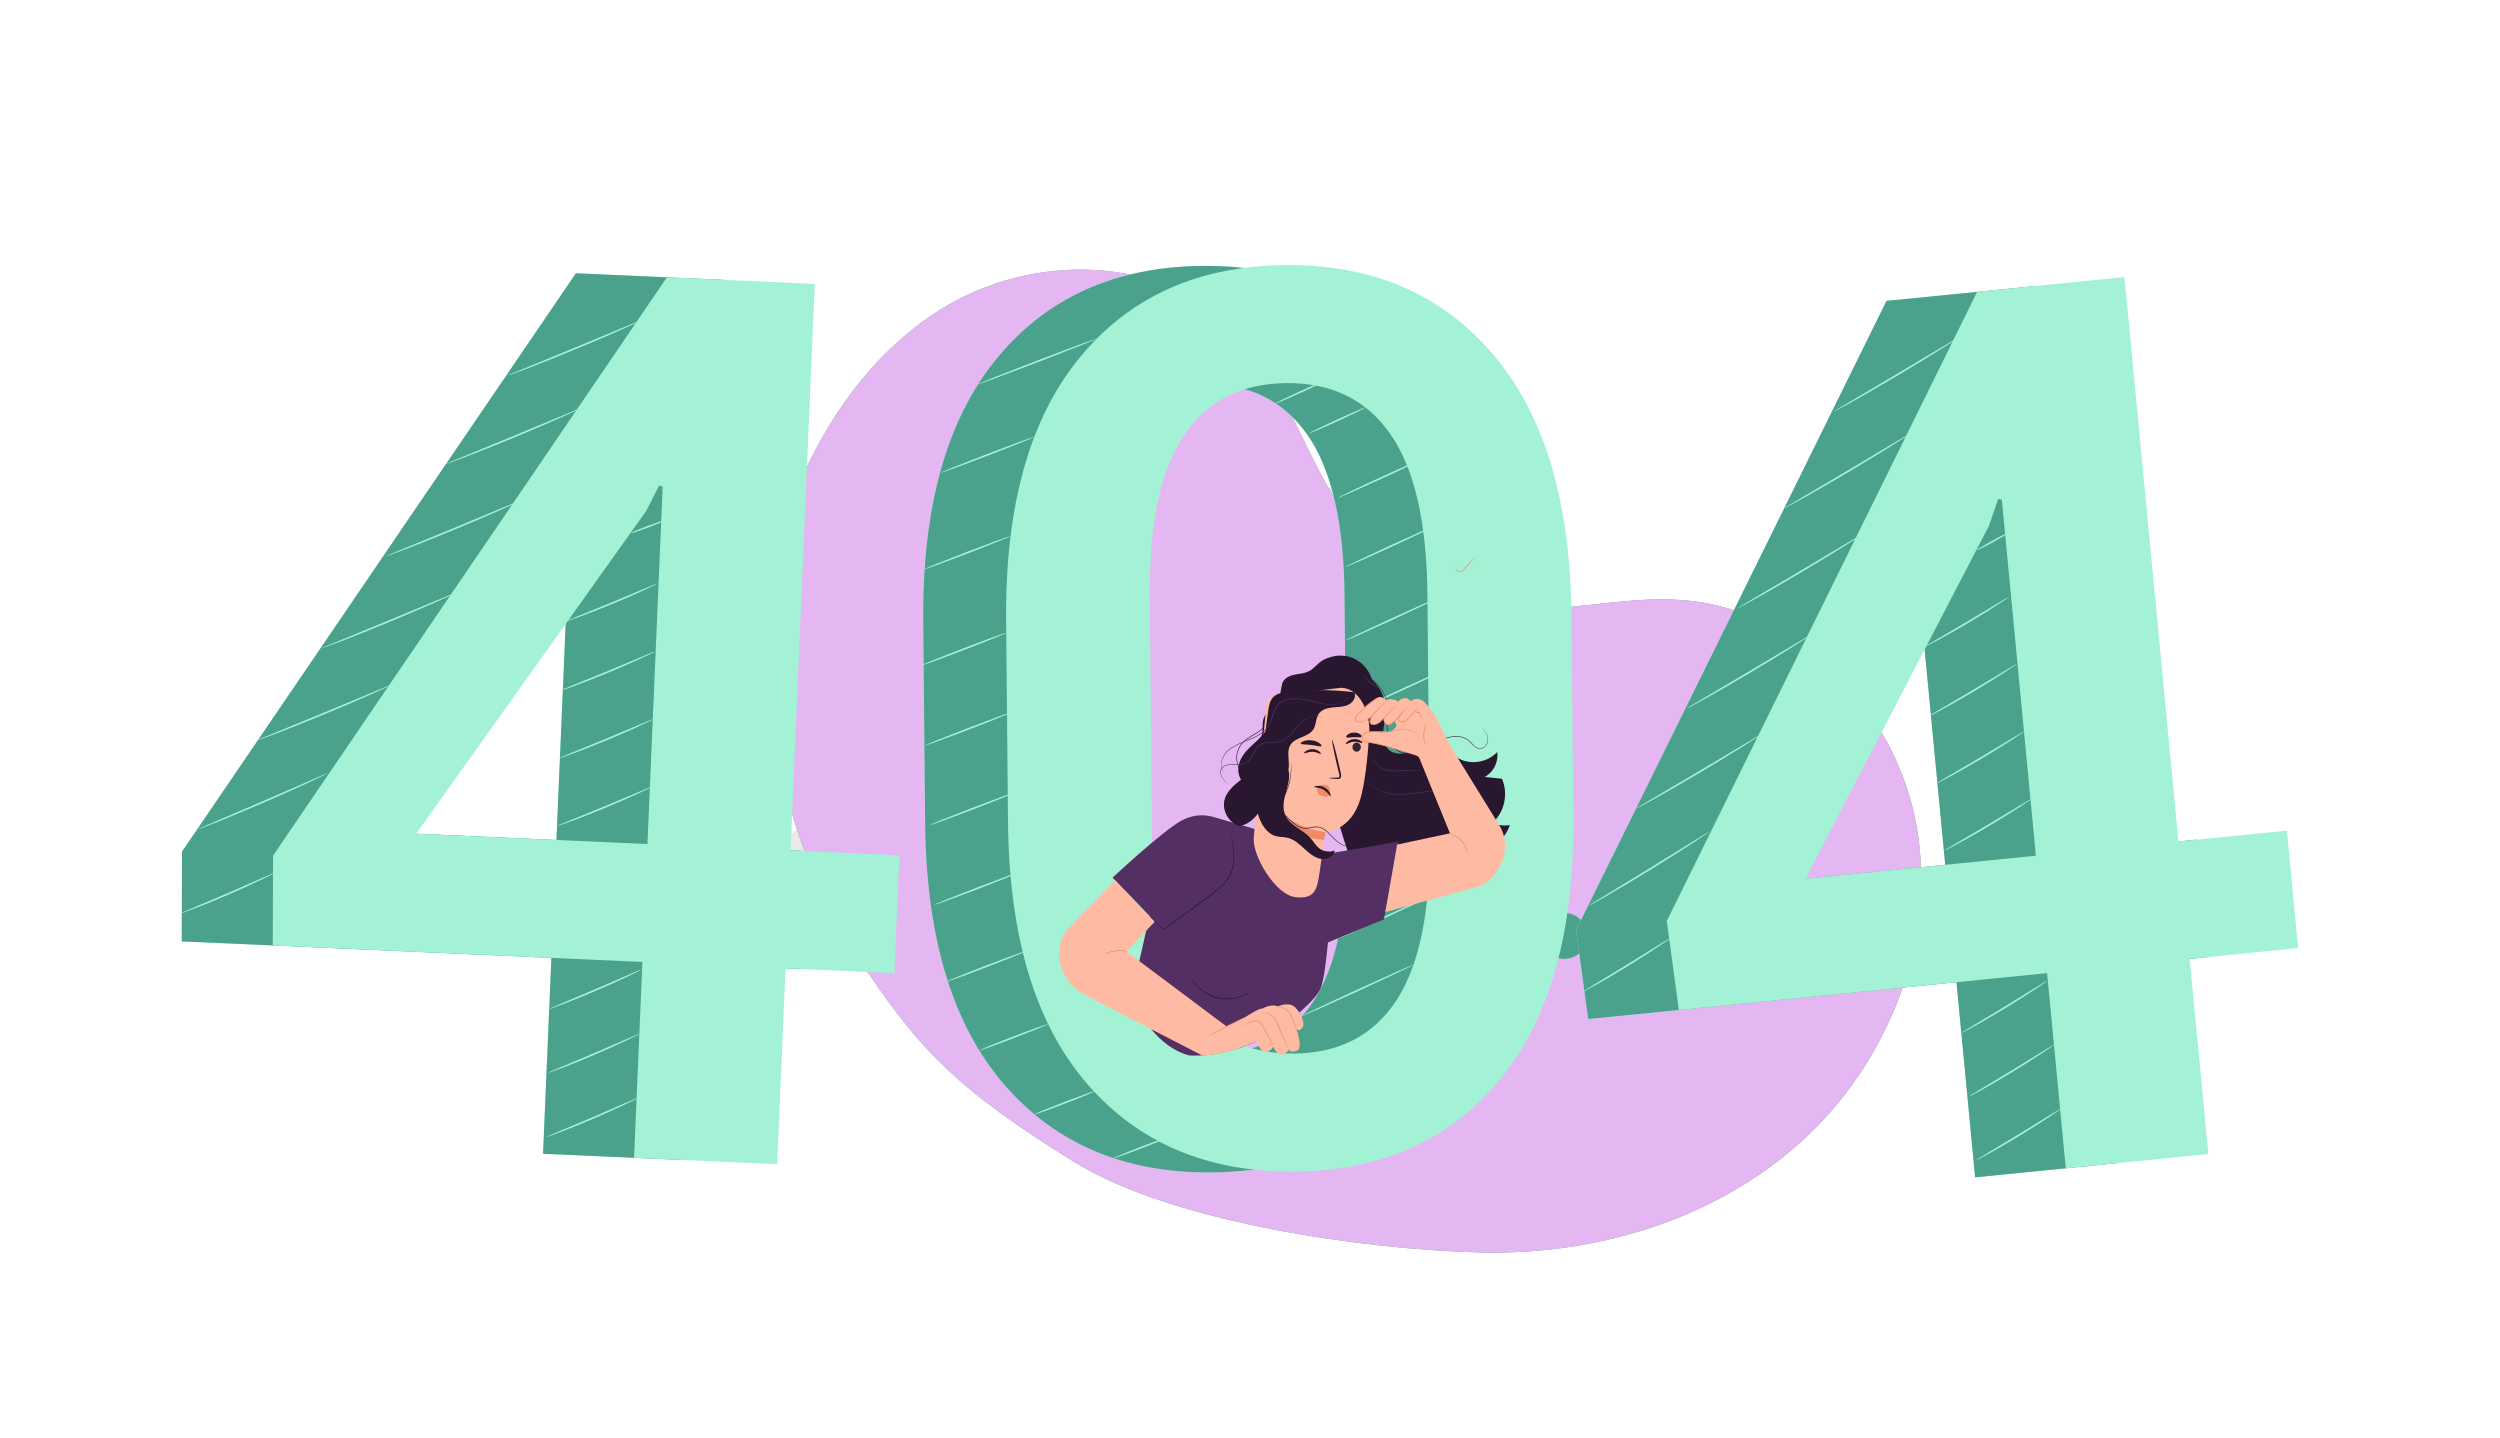 <svg width="960" height="552" viewBox="0 0 960 552" fill="none" xmlns="http://www.w3.org/2000/svg">
<g clip-path="url(#clip0_2053_11175)">
<path d="M541.979 375.084C544.375 373.71 547.449 373.659 549.888 374.952C552.327 376.245 554.056 378.843 554.338 381.637C549.289 381.642 544.314 380.436 541.979 375.084Z" fill="#EAEAEA"/>
<path d="M547.862 369.796C551.241 370.929 555.157 370.207 557.937 367.942C560.718 365.677 562.277 361.936 561.951 358.316C555.539 359.601 549.517 362.403 547.862 369.796Z" fill="#EAEAEA"/>
<path d="M525.88 378.53C525.878 378.522 525.987 378.478 526.196 378.402C526.432 378.32 526.738 378.215 527.117 378.084C527.92 377.818 529.081 377.43 530.505 376.923C533.357 375.919 537.273 374.453 541.491 372.574C543.598 371.628 545.579 370.667 547.357 369.747C549.128 368.812 550.696 367.919 551.981 367.115C553.254 366.294 554.271 365.601 554.919 365.052C555.581 364.522 555.904 364.176 555.926 364.198C555.933 364.204 555.854 364.292 555.697 364.454C555.538 364.613 555.316 364.864 554.983 365.132C554.35 365.71 553.346 366.43 552.079 367.275C550.802 368.102 549.237 369.015 547.467 369.965C545.69 370.9 543.707 371.87 541.596 372.818C537.368 374.701 533.434 376.141 530.564 377.102C529.13 377.587 527.96 377.947 527.147 378.183C526.762 378.294 526.451 378.384 526.211 378.453C525.997 378.512 525.883 378.539 525.88 378.53Z" fill="#E0E0E0"/>
<path d="M548.466 378.091C548.44 378.128 547.854 377.713 546.847 377.156C545.842 376.597 544.394 375.931 542.712 375.457C541.027 374.989 539.449 374.808 538.306 374.765C537.162 374.72 536.451 374.773 536.447 374.727C536.446 374.709 536.622 374.68 536.943 374.644C537.264 374.603 537.732 374.579 538.31 374.577C539.465 374.572 541.071 374.724 542.78 375.2C544.487 375.681 545.946 376.386 546.937 376.992C547.434 377.294 547.824 377.559 548.08 377.76C548.339 377.959 548.476 378.076 548.466 378.091Z" fill="#E0E0E0"/>
<path d="M260.342 226.137C258.456 231.273 259.269 237.356 262.434 241.786C265.598 246.217 271.018 248.862 276.379 248.59C274.893 238.623 271.143 229.16 260.342 226.137Z" fill="#EAEAEA"/>
<path d="M258.815 221.247C258.832 221.243 258.915 221.515 259.049 222.01C259.178 222.505 259.384 223.217 259.66 224.089C260.209 225.832 261.106 228.2 262.395 230.664C263.69 233.127 265.122 235.201 266.239 236.634C266.797 237.351 267.263 237.921 267.595 238.305C267.924 238.692 268.1 238.913 268.087 238.926C268.074 238.939 267.873 238.742 267.52 238.374C267.164 238.011 266.675 237.458 266.096 236.752C264.937 235.344 263.471 233.27 262.166 230.79C260.868 228.308 259.991 225.912 259.484 224.145C259.229 223.262 259.05 222.539 258.95 222.035C258.846 221.531 258.797 221.251 258.815 221.247Z" fill="#E0E0E0"/>
<path d="M280.403 327.87C277.704 330.091 276.201 333.744 276.535 337.269C276.87 340.794 279.032 344.083 282.098 345.732C284.476 339.695 285.433 333.178 280.403 327.87Z" fill="#EAEAEA"/>
<path d="M281.126 324.64C281.167 324.653 280.959 325.356 280.714 326.51C280.467 327.664 280.21 329.278 280.135 331.077C280.063 332.877 280.187 334.508 280.339 335.678C280.489 336.85 280.638 337.567 280.596 337.577C280.579 337.581 280.524 337.406 280.441 337.084C280.354 336.763 280.255 336.293 280.156 335.706C279.957 334.533 279.802 332.886 279.875 331.066C279.951 329.247 280.24 327.618 280.535 326.467C280.681 325.891 280.818 325.43 280.931 325.118C281.04 324.804 281.109 324.634 281.126 324.64Z" fill="#E0E0E0"/>
<path d="M406.172 198.63C409.274 200.208 413.148 200.077 416.141 198.293C419.134 196.509 421.154 193.126 421.338 189.59C414.979 189.905 408.787 191.74 406.172 198.63Z" fill="#EAEAEA"/>
<path d="M402.999 199.309C402.994 199.265 403.705 199.164 404.834 198.909C405.962 198.656 407.504 198.22 409.134 197.538C410.764 196.852 412.161 196.056 413.138 195.426C414.116 194.797 414.692 194.359 414.719 194.394C414.73 194.408 414.597 194.532 414.346 194.744C414.097 194.958 413.719 195.247 413.239 195.584C412.281 196.259 410.881 197.092 409.233 197.785C407.585 198.474 406.017 198.886 404.87 199.094C404.297 199.198 403.83 199.264 403.506 199.29C403.181 199.319 403.001 199.327 402.999 199.309Z" fill="#E0E0E0"/>
<path d="M388.257 197.701C392.723 196.721 396.611 193.329 398.261 188.975C399.911 184.621 399.272 179.437 396.618 175.637C390.316 181.306 385.41 188.402 388.257 197.701Z" fill="#EAEAEA"/>
<path d="M385.532 201.067C385.519 201.054 385.67 200.867 385.953 200.54C386.239 200.216 386.642 199.736 387.124 199.133C388.091 197.927 389.334 196.182 390.468 194.107C391.597 192.028 392.394 190.028 392.887 188.553C393.135 187.816 393.322 187.214 393.441 186.795C393.564 186.377 393.64 186.147 393.658 186.151C393.675 186.156 393.632 186.394 393.539 186.821C393.45 187.25 393.289 187.864 393.062 188.612C392.611 190.11 391.835 192.14 390.695 194.236C389.552 196.33 388.273 198.073 387.265 199.254C386.762 199.845 386.336 200.308 386.027 200.611C385.72 200.917 385.545 201.08 385.532 201.067Z" fill="#E0E0E0"/>
<path d="M504.819 189.281C506.104 190.961 508.243 191.917 510.322 191.741C512.401 191.565 514.357 190.263 515.354 188.39C511.819 186.875 507.988 186.23 504.819 189.281Z" fill="#EAEAEA"/>
<path d="M502.923 188.809C502.947 188.726 504.592 189.309 506.709 189.421C508.826 189.551 510.524 189.16 510.538 189.245C510.545 189.276 510.131 189.415 509.437 189.537C508.745 189.66 507.769 189.747 506.694 189.686C505.62 189.623 504.66 189.425 503.985 189.224C503.309 189.024 502.913 188.839 502.923 188.809Z" fill="#E0E0E0"/>
<path d="M392.627 179.314C388.656 175.986 382.172 176.519 378.684 180.373C375.661 183.095 376.592 190.821 380.343 194.406C384.095 197.991 390.794 197.467 394.057 193.413C397.319 189.359 396.599 182.641 392.627 179.314Z" fill="#EAEAEA"/>
<path d="M519.429 186.347C523.569 188.077 528.035 184.033 532.484 184.505C534.757 184.746 536.731 186.139 538.852 187.009C540.973 187.878 545.157 188.112 546.003 185.219C547.932 181.71 544.775 177.494 541.704 175.108C538.634 172.723 533.131 171.94 529.28 171.728C526.518 171.577 523.669 171.838 521.171 173.052C518.673 174.266 516.568 176.549 516.042 179.325C515.516 182.1 516.869 185.277 519.429 186.347Z" fill="#EAEAEA"/>
<path d="M335.92 217.609C336.047 231.075 325.47 242.096 312.297 242.225C299.123 242.355 288.342 231.543 288.215 218.077C288.089 204.611 298.665 193.589 311.839 193.46C325.012 193.331 335.794 204.142 335.92 217.609Z" fill="#EAEAEA"/>
<path d="M352.327 332.104C343.272 320.84 333.467 314.686 324.363 313.836C314.593 313.172 304.018 317.303 299.176 326.004C294.333 334.704 297.507 347.781 306.685 351.272C310.455 352.706 314.796 352.529 318.232 354.668C323.584 357.999 324.677 365.468 328.747 370.338C333.745 376.318 343.135 377.341 349.818 373.441C356.5 369.54 360.356 361.549 360.443 353.683C360.529 345.818 357.212 338.182 352.327 332.104Z" fill="#EAEAEA"/>
<path d="M705.013 284.645C705.144 298.588 694.194 309.998 680.554 310.132C666.915 310.266 655.752 299.072 655.621 285.13C655.49 271.187 666.441 259.777 680.08 259.643C693.72 259.509 704.882 270.703 705.013 284.645Z" fill="#EAEAEA"/>
<path d="M736.015 317.469C728.219 272.993 690.856 234.152 646.8 230.484C622.796 228.485 598.654 236.224 574.745 233.273C554.682 230.796 535.634 220.528 522.301 205.004C502.573 182.032 495.865 149.367 474.963 127.507C446.15 97.373 395.867 96.897 360.815 119.07C325.763 141.243 304.566 181.247 294.866 222.201L294.482 234.656C292.371 277.133 303.299 326.501 327.411 364.365C351.835 402.72 367.896 418.557 412.41 446.139C450.21 469.562 524.226 479.858 568.415 480.946C612.604 482.034 658.001 468.567 691.233 438.774C724.466 408.981 743.812 361.945 736.015 317.469Z" fill="#4BA28C"/>
<g style="mix-blend-mode:screen">
<path d="M736.015 317.469C728.219 272.993 690.856 234.152 646.8 230.484C622.796 228.485 598.654 236.224 574.745 233.273C554.682 230.796 535.634 220.528 522.301 205.004C502.573 182.032 495.865 149.367 474.963 127.507C446.15 97.373 395.867 96.897 360.815 119.07C325.763 141.243 304.566 181.247 294.866 222.201L294.482 234.656C292.371 277.133 303.299 326.501 327.411 364.365C351.835 402.72 367.896 418.557 412.41 446.139C450.21 469.562 524.226 479.858 568.415 480.946C612.604 482.034 658.001 468.567 691.233 438.774C724.466 408.981 743.812 361.945 736.015 317.469Z" fill="#E4B7F3"/>
</g>
<path d="M609.441 359.306C609.487 364.176 605.661 368.162 600.897 368.209C596.132 368.256 592.233 364.346 592.187 359.475C592.141 354.605 595.966 350.619 600.731 350.572C605.495 350.525 609.395 354.435 609.441 359.306Z" fill="#4BA28C"/>
<path d="M572.345 313.9C572.758 357.898 563.373 391.53 544.193 414.802C525.01 438.077 498.748 449.876 465.411 450.203C431.917 450.531 405.29 439.252 385.523 416.36C365.757 393.471 355.667 360.029 355.253 316.031L354.527 238.652C354.116 194.812 363.497 161.176 382.678 137.748C401.857 114.32 428.192 102.442 461.686 102.113C495.025 101.786 521.581 113.144 541.348 136.19C561.116 159.236 571.207 192.681 571.618 236.52L572.345 313.9ZM516.297 228.391C516.037 200.689 511.297 180.223 502.08 167.001C492.862 153.78 479.537 147.255 462.112 147.426C444.683 147.597 431.522 154.382 422.632 167.781C413.74 181.18 409.425 201.735 409.685 229.437L410.567 323.461C410.828 351.325 415.605 371.903 424.902 385.2C434.195 398.5 447.557 405.062 464.986 404.89C482.411 404.719 495.533 397.934 504.351 384.535C513.167 371.137 517.445 350.43 517.181 322.415L516.297 228.391Z" fill="#A4F2D5"/>
<path d="M572.345 313.9C572.758 357.898 563.373 391.53 544.193 414.802C525.01 438.077 498.748 449.876 465.411 450.203C431.917 450.531 405.29 439.252 385.523 416.36C365.757 393.471 355.667 360.029 355.253 316.031L354.527 238.652C354.116 194.812 363.497 161.176 382.678 137.748C401.857 114.32 428.192 102.442 461.686 102.113C495.025 101.786 521.581 113.144 541.348 136.19C561.116 159.236 571.207 192.681 571.618 236.52L572.345 313.9ZM516.297 228.391C516.037 200.689 511.297 180.223 502.08 167.001C492.862 153.78 479.537 147.255 462.112 147.426C444.683 147.597 431.522 154.382 422.632 167.781C413.74 181.18 409.425 201.735 409.685 229.437L410.567 323.461C410.828 351.325 415.605 371.903 424.902 385.2C434.195 398.5 447.557 405.062 464.986 404.89C482.411 404.719 495.533 397.934 504.351 384.535C513.167 371.137 517.445 350.43 517.181 322.415L516.297 228.391Z" fill="#4BA28C"/>
<path d="M604.169 313.586C604.583 357.584 595.198 391.218 576.018 414.489C556.834 437.763 530.573 449.562 497.236 449.889C463.741 450.218 437.114 438.939 417.348 416.046C397.582 393.157 387.492 359.715 387.078 315.718L386.352 238.338C385.941 194.499 395.322 160.863 414.503 137.435C433.682 114.006 460.016 102.128 493.511 101.8C526.849 101.473 553.406 112.831 573.173 135.877C592.941 158.923 603.032 192.367 603.443 236.207L604.169 313.586ZM548.122 228.078C547.862 200.375 543.123 179.909 533.904 166.688C524.687 153.467 511.362 146.941 493.937 147.112C476.508 147.284 463.347 154.069 454.457 167.467C445.563 180.866 441.249 201.422 441.509 229.124L442.392 323.148C442.653 351.011 447.429 371.59 456.727 384.886C466.019 398.187 479.382 404.748 496.811 404.577C514.236 404.406 527.357 397.621 536.176 384.222C544.992 370.823 549.268 350.117 549.006 322.102L548.122 228.078Z" fill="#A4F2D5"/>
<path d="M386.578 242.936C386.642 243.108 379.25 246.106 370.072 249.631C360.891 253.158 353.4 255.878 353.336 255.706C353.272 255.533 360.662 252.535 369.843 249.009C379.022 245.483 386.515 242.763 386.578 242.936Z" fill="#A4F2D5"/>
<path d="M388.416 273.513C388.48 273.685 381.087 276.684 371.91 280.209C362.728 283.736 355.237 286.455 355.173 286.283C355.11 286.11 362.5 283.113 371.681 279.586C380.858 276.061 388.353 273.34 388.416 273.513Z" fill="#A4F2D5"/>
<path d="M390.252 304.09C390.316 304.262 382.923 307.26 373.746 310.785C364.565 314.312 357.073 317.032 357.01 316.86C356.946 316.687 364.336 313.69 373.517 310.163C382.695 306.638 390.188 303.917 390.252 304.09Z" fill="#A4F2D5"/>
<path d="M392.088 334.667C392.152 334.839 384.759 337.838 375.582 341.364C366.401 344.89 358.909 347.61 358.846 347.437C358.782 347.265 366.172 344.267 375.353 340.74C384.531 337.215 392.024 334.494 392.088 334.667Z" fill="#A4F2D5"/>
<path d="M393.926 365.245C393.942 365.288 393.533 365.492 392.781 365.823C392.028 366.153 390.933 366.612 389.574 367.167C386.857 368.275 383.088 369.763 378.911 371.368C374.732 372.973 370.937 374.39 368.178 375.385C366.799 375.882 365.678 376.276 364.899 376.533C364.121 376.79 363.682 376.911 363.666 376.868C363.649 376.824 364.058 376.621 364.811 376.29C365.562 375.959 366.658 375.5 368.017 374.946C370.734 373.838 374.503 372.349 378.682 370.745C382.859 369.14 386.654 367.723 389.413 366.727C390.792 366.23 391.913 365.837 392.692 365.58C393.472 365.323 393.909 365.202 393.926 365.245Z" fill="#A4F2D5"/>
<path d="M402.47 393.215C402.501 393.3 401.053 393.946 398.686 394.919C396.318 395.893 393.033 397.196 389.39 398.595C385.746 399.996 382.433 401.226 380.025 402.088C377.616 402.949 376.111 403.438 376.08 403.353C376.048 403.267 377.496 402.622 379.863 401.648C382.231 400.674 385.517 399.372 389.161 397.972C392.805 396.573 396.116 395.341 398.525 394.48C400.933 393.619 402.438 393.129 402.47 393.215Z" fill="#A4F2D5"/>
<path d="M420.749 418.878C420.781 418.964 419.493 419.546 417.387 420.42C415.281 421.294 412.356 422.458 409.111 423.704C405.864 424.951 402.913 426.045 400.766 426.805C398.618 427.566 397.273 427.992 397.242 427.907C397.211 427.821 398.497 427.239 400.603 426.365C402.709 425.491 405.636 424.328 408.882 423.081C412.127 421.835 415.078 420.74 417.226 419.979C419.373 419.219 420.718 418.792 420.749 418.878Z" fill="#A4F2D5"/>
<path d="M451.138 435.701C451.17 435.787 449.883 436.37 447.777 437.244C445.671 438.118 442.745 439.28 439.5 440.527C436.253 441.775 433.302 442.868 431.155 443.629C429.007 444.389 427.662 444.816 427.631 444.73C427.6 444.644 428.886 444.062 430.992 443.188C433.098 442.314 436.025 441.151 439.271 439.904C442.516 438.657 445.467 437.563 447.615 436.803C449.762 436.042 451.107 435.616 451.138 435.701Z" fill="#A4F2D5"/>
<path d="M542.794 370.454C542.868 370.621 533.381 375.145 521.604 380.556C509.824 385.969 500.218 390.22 500.144 390.053C500.071 389.885 509.557 385.362 521.337 379.949C533.112 374.538 542.721 370.287 542.794 370.454Z" fill="#A4F2D5"/>
<path d="M549.017 344.253C549.091 344.42 541.257 348.183 531.523 352.657C521.785 357.132 513.835 360.622 513.762 360.455C513.688 360.288 521.519 356.525 531.257 352.05C540.99 347.576 548.943 344.085 549.017 344.253Z" fill="#A4F2D5"/>
<path d="M551.881 314.823C551.954 314.991 544.121 318.754 534.387 323.227C524.649 327.702 516.699 331.193 516.626 331.025C516.552 330.858 524.383 327.095 534.121 322.62C543.854 318.147 551.807 314.656 551.881 314.823Z" fill="#A4F2D5"/>
<path d="M554.746 285.392C554.82 285.56 546.986 289.323 537.252 293.796C527.515 298.271 519.565 301.762 519.491 301.595C519.417 301.427 527.248 297.664 536.986 293.189C546.72 288.716 554.672 285.225 554.746 285.392Z" fill="#A4F2D5"/>
<path d="M557.61 255.963C557.683 256.13 549.85 259.893 540.116 264.367C530.378 268.842 522.428 272.332 522.355 272.165C522.281 271.998 530.112 268.235 539.85 263.76C549.583 259.286 557.536 255.795 557.61 255.963Z" fill="#A4F2D5"/>
<path d="M551.881 229.754C551.954 229.921 544.121 233.684 534.387 238.158C524.649 242.633 516.699 246.123 516.626 245.956C516.552 245.789 524.383 242.026 534.121 237.551C543.854 233.077 551.807 229.586 551.881 229.754Z" fill="#A4F2D5"/>
<path d="M551.881 201.541C551.954 201.708 544.121 205.471 534.387 209.945C524.649 214.42 516.699 217.911 516.626 217.743C516.552 217.576 524.383 213.813 534.121 209.338C543.854 204.864 551.807 201.374 551.881 201.541Z" fill="#A4F2D5"/>
<path d="M549.017 174.972C549.091 175.139 541.257 178.902 531.523 183.376C521.785 187.85 513.835 191.341 513.762 191.174C513.688 191.006 521.519 187.243 531.257 182.769C540.99 178.295 548.943 174.804 549.017 174.972Z" fill="#A4F2D5"/>
<path d="M524.324 156.465C524.398 156.632 519.657 158.974 513.736 161.694C507.813 164.416 502.953 166.486 502.879 166.319C502.806 166.151 507.547 163.809 513.469 161.088C519.389 158.367 524.251 156.297 524.324 156.465Z" fill="#A4F2D5"/>
<path d="M511.123 145.127C511.197 145.294 506.454 147.636 500.534 150.357C494.612 153.078 489.752 155.148 489.678 154.981C489.604 154.813 494.346 152.471 500.268 149.75C506.189 147.029 511.049 144.959 511.123 145.127Z" fill="#A4F2D5"/>
<path d="M387.996 205.872C388.06 206.045 380.667 209.043 371.49 212.569C362.308 216.096 354.817 218.815 354.753 218.642C354.69 218.47 362.08 215.472 371.261 211.945C380.438 208.42 387.932 205.7 387.996 205.872Z" fill="#A4F2D5"/>
<path d="M397.196 167.739C397.26 167.911 389.245 171.149 379.298 174.97C369.348 178.791 361.235 181.749 361.171 181.577C361.107 181.404 369.12 178.168 379.07 174.346C389.016 170.525 397.132 167.566 397.196 167.739Z" fill="#A4F2D5"/>
<path d="M421.223 129.999C421.287 130.171 411.125 134.233 398.528 139.071C385.928 143.911 375.667 147.695 375.603 147.522C375.54 147.35 385.7 143.289 398.3 138.449C410.896 133.611 421.16 129.826 421.223 129.999Z" fill="#A4F2D5"/>
<path d="M268.634 325.008L310.424 326.874L308.49 372.145L266.702 370.28L263.489 445.501L208.527 443.048L211.739 367.828L69.791 361.494L69.899 327.019L221.145 104.94L277.924 107.473L268.634 325.008ZM124.87 318.594L213.671 322.556L219.532 185.35L218.188 184.823L213.22 194.605L124.87 318.594Z" fill="#A4F2D5"/>
<path d="M268.634 325.008L310.424 326.874L308.49 372.145L266.702 370.28L263.489 445.501L208.527 443.048L211.739 367.828L69.791 361.494L69.899 327.019L221.145 104.94L277.924 107.473L268.634 325.008ZM124.87 318.594L213.671 322.556L219.532 185.35L218.188 184.823L213.22 194.605L124.87 318.594Z" fill="#4BA28C"/>
<path d="M303.581 326.568L345.373 328.434L343.439 373.705L301.649 371.84L298.436 447.06L243.475 444.608L246.688 369.388L104.74 363.054L104.848 328.578L256.094 106.499L312.871 109.033L303.581 326.568ZM159.818 320.154L248.62 324.116L254.48 186.908L253.136 186.383L248.169 196.163L159.818 320.154Z" fill="#A4F2D5"/>
<path d="M105.555 335.133C105.574 335.175 105.091 335.448 104.203 335.907C103.314 336.367 102.016 337.007 100.405 337.78C97.183 339.326 92.695 341.386 87.693 343.548C82.688 345.71 78.115 347.564 74.785 348.85C73.12 349.492 71.766 349.997 70.825 350.328C69.884 350.66 69.356 350.824 69.34 350.78C69.324 350.738 69.822 350.492 70.734 350.086C71.774 349.638 73.073 349.078 74.615 348.413C78.026 346.956 82.498 345.046 87.44 342.935C92.364 340.783 96.818 338.837 100.218 337.351C101.76 336.684 103.058 336.12 104.098 335.671C105.019 335.283 105.536 335.09 105.555 335.133Z" fill="#A4F2D5"/>
<path d="M125.895 296.868C125.914 296.911 125.242 297.271 124.012 297.887C122.781 298.5 120.987 299.361 118.759 300.398C114.304 302.475 108.107 305.249 101.227 308.225C94.342 311.196 88.079 313.807 83.516 315.625C81.236 316.536 79.381 317.252 78.092 317.727C76.804 318.2 76.082 318.44 76.066 318.398C76.05 318.356 76.74 318.034 78 317.487C79.362 316.901 81.164 316.126 83.342 315.189C87.95 313.209 94.136 310.551 100.974 307.612C107.797 304.648 113.974 301.965 118.574 299.967C120.749 299.023 122.547 298.242 123.909 297.65C125.17 297.107 125.876 296.826 125.895 296.868Z" fill="#A4F2D5"/>
<path d="M150.733 262.749C150.75 262.791 150.048 263.152 148.761 263.769C147.474 264.382 145.6 265.245 143.273 266.282C138.619 268.361 132.149 271.135 124.969 274.111C117.784 277.082 111.25 279.693 106.493 281.51C104.115 282.421 102.181 283.134 100.839 283.609C99.495 284.08 98.745 284.322 98.73 284.279C98.715 284.235 99.435 283.914 100.75 283.367C102.166 282.785 104.048 282.009 106.326 281.071C111.128 279.095 117.586 276.434 124.725 273.494C131.851 270.528 138.298 267.845 143.093 265.849C145.368 264.902 147.248 264.12 148.661 263.531C149.978 262.988 150.715 262.707 150.733 262.749Z" fill="#A4F2D5"/>
<path d="M250.221 302.156C250.239 302.198 249.755 302.463 248.863 302.906C247.971 303.351 246.67 303.968 245.055 304.713C241.824 306.203 237.328 308.189 232.315 310.265C227.3 312.34 222.719 314.111 219.384 315.34C217.716 315.954 216.363 316.437 215.42 316.752C214.478 317.068 213.949 317.223 213.934 317.179C213.919 317.136 214.416 316.901 215.331 316.51C216.374 316.078 217.675 315.54 219.22 314.901C222.64 313.503 227.119 311.672 232.071 309.648C237.004 307.579 241.465 305.71 244.873 304.281C246.418 303.641 247.719 303.101 248.761 302.669C249.684 302.298 250.204 302.114 250.221 302.156Z" fill="#A4F2D5"/>
<path d="M246.179 372.355C246.198 372.397 245.73 372.661 244.867 373.103C244.004 373.547 242.744 374.164 241.179 374.909C238.05 376.397 233.695 378.383 228.835 380.46C223.974 382.535 219.529 384.308 216.294 385.537C214.677 386.152 213.363 386.634 212.448 386.949C211.533 387.266 211.019 387.421 211.003 387.377C210.987 387.334 211.47 387.099 212.357 386.708C213.373 386.275 214.633 385.737 216.127 385.099C219.448 383.699 223.787 381.868 228.584 379.845C233.362 377.779 237.684 375.909 240.993 374.478C242.487 373.839 243.747 373.301 244.763 372.867C245.658 372.496 246.16 372.312 246.179 372.355Z" fill="#A4F2D5"/>
<path d="M245.6 396.959C245.619 397.001 245.151 397.266 244.287 397.708C243.425 398.151 242.165 398.768 240.6 399.513C237.471 401.002 233.116 402.988 228.256 405.064C223.395 407.139 218.95 408.911 215.715 410.141C214.097 410.755 212.782 411.238 211.867 411.554C210.952 411.871 210.44 412.025 210.424 411.982C210.407 411.938 210.891 411.703 211.777 411.312C212.794 410.879 214.054 410.341 215.547 409.704C218.869 408.303 223.207 406.472 228.005 404.449C232.782 402.383 237.105 400.514 240.414 399.083C241.907 398.445 243.167 397.906 244.184 397.471C245.079 397.101 245.581 396.917 245.6 396.959Z" fill="#A4F2D5"/>
<path d="M245.021 421.564C245.04 421.606 244.573 421.87 243.709 422.312C242.846 422.756 241.586 423.373 240.021 424.118C236.893 425.606 232.538 427.592 227.678 429.668C222.816 431.744 218.371 433.517 215.136 434.746C213.519 435.361 212.205 435.843 211.29 436.158C210.375 436.475 209.861 436.63 209.845 436.586C209.829 436.544 210.313 436.308 211.199 435.917C212.215 435.484 213.475 434.946 214.969 434.308C218.29 432.908 222.629 431.077 227.426 429.054C232.204 426.988 236.526 425.118 239.835 423.687C241.329 423.05 242.589 422.51 243.605 422.076C244.5 421.705 245.003 421.521 245.021 421.564Z" fill="#A4F2D5"/>
<path d="M250.871 276.163C250.889 276.205 250.405 276.47 249.513 276.913C248.621 277.358 247.32 277.975 245.705 278.72C242.474 280.21 237.978 282.196 232.965 284.272C227.95 286.347 223.369 288.119 220.034 289.347C218.366 289.962 217.013 290.444 216.07 290.759C215.128 291.075 214.599 291.229 214.584 291.186C214.569 291.143 215.066 290.907 215.981 290.516C217.024 290.085 218.326 289.547 219.871 288.908C223.291 287.51 227.769 285.679 232.721 283.655C237.654 281.586 242.115 279.717 245.523 278.288C247.068 277.648 248.369 277.107 249.411 276.676C250.334 276.305 250.854 276.121 250.871 276.163Z" fill="#A4F2D5"/>
<path d="M251.521 250.171C251.539 250.213 251.055 250.478 250.162 250.921C249.271 251.366 247.97 251.983 246.355 252.728C243.124 254.218 238.627 256.203 233.615 258.28C228.6 260.355 224.019 262.127 220.684 263.355C219.016 263.97 217.662 264.451 216.72 264.767C215.777 265.083 215.249 265.237 215.234 265.194C215.219 265.15 215.716 264.915 216.631 264.524C217.674 264.094 218.976 263.554 220.521 262.916C223.941 261.518 228.419 259.687 233.371 257.663C238.304 255.594 242.765 253.724 246.172 252.296C247.717 251.656 249.019 251.115 250.061 250.683C250.984 250.313 251.504 250.129 251.521 250.171Z" fill="#A4F2D5"/>
<path d="M252.173 224.177C252.19 224.219 251.729 224.474 250.88 224.898C250.032 225.323 248.794 225.914 247.257 226.627C244.182 228.051 239.902 229.953 235.125 231.931C230.347 233.909 225.979 235.586 222.8 236.752C221.21 237.333 219.92 237.789 219.022 238.088C218.123 238.387 217.618 238.533 217.603 238.489C217.588 238.446 218.062 238.219 218.933 237.845C219.935 237.43 221.174 236.918 222.638 236.311C225.908 234.977 230.169 233.237 234.882 231.313C239.574 229.343 243.817 227.562 247.074 226.195C248.538 225.589 249.777 225.075 250.779 224.66C251.659 224.309 252.155 224.135 252.173 224.177Z" fill="#A4F2D5"/>
<path d="M255.047 199.889C255.109 200.062 252.303 201.284 248.78 202.618C245.257 203.953 242.349 204.895 242.287 204.722C242.224 204.55 245.03 203.329 248.554 201.994C252.077 200.66 254.984 199.717 255.047 199.889Z" fill="#A4F2D5"/>
<path d="M175.528 227.374C175.545 227.416 174.843 227.777 173.556 228.394C172.269 229.007 170.395 229.87 168.068 230.907C163.414 232.986 156.944 235.76 149.764 238.736C142.579 241.707 136.045 244.318 131.288 246.135C128.91 247.046 126.976 247.759 125.634 248.234C124.29 248.707 123.54 248.947 123.525 248.904C123.51 248.86 124.23 248.538 125.545 247.991C126.961 247.409 128.843 246.634 131.121 245.696C135.923 243.72 142.381 241.059 149.52 238.119C156.646 235.153 163.093 232.47 167.888 230.474C170.163 229.527 172.043 228.745 173.456 228.156C174.773 227.613 175.51 227.332 175.528 227.374Z" fill="#A4F2D5"/>
<path d="M200.324 191.999C200.342 192.041 199.639 192.402 198.353 193.019C197.065 193.632 195.192 194.495 192.864 195.532C188.21 197.611 181.74 200.385 174.56 203.361C167.375 206.332 160.842 208.943 156.084 210.76C153.707 211.671 151.773 212.384 150.43 212.859C149.087 213.332 148.337 213.572 148.322 213.529C148.307 213.485 149.027 213.164 150.342 212.617C151.758 212.035 153.639 211.259 155.918 210.321C160.719 208.345 167.178 205.684 174.317 202.744C181.443 199.778 187.889 197.095 192.684 195.099C194.959 194.152 196.839 193.37 198.253 192.781C199.569 192.238 200.307 191.957 200.324 191.999Z" fill="#A4F2D5"/>
<path d="M223.239 156.623C223.257 156.665 222.554 157.026 221.268 157.643C219.98 158.256 218.107 159.119 215.779 160.156C211.125 162.235 204.657 165.009 197.477 167.985C190.292 170.956 183.757 173.567 178.999 175.384C176.622 176.295 174.688 177.008 173.345 177.483C172.002 177.956 171.252 178.196 171.237 178.153C171.222 178.109 171.942 177.788 173.257 177.242C174.673 176.659 176.554 175.883 178.833 174.945C183.635 172.969 190.093 170.308 197.232 167.368C204.358 164.402 210.804 161.719 215.599 159.723C217.874 158.776 219.754 157.994 221.168 157.405C222.484 156.862 223.222 156.581 223.239 156.623Z" fill="#A4F2D5"/>
<path d="M247.083 122.61C247.1 122.652 246.398 123.012 245.112 123.629C243.824 124.243 241.95 125.105 239.623 126.143C234.969 128.222 228.499 130.996 221.319 133.972C214.134 136.942 207.6 139.553 202.843 141.37C200.465 142.281 198.532 142.994 197.189 143.469C195.845 143.942 195.095 144.182 195.08 144.139C195.065 144.095 195.785 143.773 197.1 143.227C198.517 142.644 200.398 141.868 202.677 140.93C207.478 138.954 213.937 136.295 221.075 133.354C228.202 130.389 234.648 127.705 239.443 125.709C241.718 124.763 243.598 123.981 245.012 123.392C246.328 122.849 247.065 122.567 247.083 122.61Z" fill="#A4F2D5"/>
<path d="M801.712 326.592L843.343 322.432L847.658 367.531L806.028 371.692L813.197 446.627L758.445 452.101L751.276 377.167L609.868 391.303L605.231 357.154L724.417 115.539L780.98 109.884L801.712 326.592ZM658.496 340.911L746.961 332.068L733.883 195.38L732.481 195.054L728.908 205.451L658.496 340.911Z" fill="#A4F2D5"/>
<path d="M801.712 326.592L843.343 322.432L847.658 367.531L806.028 371.692L813.197 446.627L758.445 452.101L751.276 377.167L609.868 391.303L605.231 357.154L724.417 115.539L780.98 109.884L801.712 326.592ZM658.496 340.911L746.961 332.068L733.883 195.38L732.481 195.054L728.908 205.451L658.496 340.911Z" fill="#4BA28C"/>
<path d="M836.527 323.113L878.158 318.95L882.473 364.049L840.842 368.212L848.012 443.146L793.26 448.62L786.091 373.685L644.682 387.824L640.046 353.675L759.232 112.057L815.795 106.403L836.527 323.113ZM693.311 337.431L781.776 328.586L768.7 191.899L767.296 191.574L763.723 201.971L693.311 337.431Z" fill="#A4F2D5"/>
<path d="M641.647 360.063C641.671 360.102 641.232 360.443 640.415 361.025C639.598 361.608 638.402 362.428 636.913 363.425C633.936 365.418 629.776 368.104 625.121 370.964C620.463 373.824 616.191 376.317 613.071 378.068C611.511 378.945 610.241 379.639 609.353 380.101C608.467 380.565 607.967 380.802 607.945 380.762C607.922 380.722 608.382 380.408 609.23 379.875C610.197 379.281 611.406 378.54 612.842 377.659C616.02 375.726 620.182 373.194 624.786 370.393C629.365 367.555 633.506 364.988 636.667 363.028C638.102 362.145 639.311 361.402 640.278 360.807C641.137 360.292 641.622 360.025 641.647 360.063Z" fill="#A4F2D5"/>
<path d="M656.521 319.256C656.546 319.294 655.931 319.746 654.797 320.533C653.662 321.317 652.005 322.428 649.941 323.775C645.816 326.472 640.064 330.11 633.661 334.046C627.254 337.978 621.41 341.462 617.144 343.919C615.011 345.15 613.274 346.122 612.064 346.779C610.852 347.432 610.172 347.774 610.15 347.735C610.127 347.695 610.766 347.276 611.939 346.554C613.207 345.778 614.884 344.752 616.912 343.512C621.202 340.888 626.961 337.367 633.326 333.475C639.675 329.558 645.419 326.016 649.699 323.376C651.722 322.128 653.396 321.096 654.662 320.315C655.837 319.595 656.497 319.217 656.521 319.256Z" fill="#A4F2D5"/>
<path d="M676.416 281.905C676.44 281.945 675.794 282.401 674.605 283.197C673.415 283.989 671.677 285.112 669.516 286.474C665.195 289.203 659.171 292.88 652.472 296.858C645.769 300.833 639.657 304.356 635.197 306.838C632.969 308.082 631.154 309.067 629.89 309.73C628.625 310.391 627.915 310.737 627.894 310.696C627.872 310.655 628.54 310.232 629.767 309.503C631.089 308.722 632.845 307.686 634.972 306.428C639.455 303.781 645.482 300.218 652.146 296.281C658.794 292.32 664.807 288.737 669.28 286.072C671.402 284.807 673.154 283.762 674.472 282.976C675.701 282.249 676.392 281.866 676.416 281.905Z" fill="#A4F2D5"/>
<path d="M780.337 306.614C780.361 306.654 779.917 306.985 779.095 307.552C778.274 308.12 777.07 308.918 775.574 309.888C772.58 311.828 768.402 314.441 763.725 317.217C759.045 319.994 754.754 322.405 751.621 324.101C750.055 324.948 748.78 325.621 747.89 326.068C747.001 326.517 746.499 326.747 746.477 326.706C746.456 326.665 746.917 326.36 747.769 325.841C748.742 325.263 749.956 324.544 751.399 323.689C754.592 321.813 758.772 319.358 763.397 316.641C767.997 313.884 772.156 311.391 775.334 309.487C776.775 308.631 777.99 307.91 778.962 307.332C779.825 306.833 780.314 306.575 780.337 306.614Z" fill="#A4F2D5"/>
<path d="M785.995 376.697C786.018 376.735 785.591 377.066 784.797 377.629C784.003 378.192 782.842 378.983 781.396 379.945C778.502 381.87 774.462 384.461 769.937 387.216C765.41 389.969 761.253 392.364 758.22 394.046C756.702 394.886 755.468 395.553 754.606 395.998C753.743 396.443 753.257 396.669 753.235 396.629C753.213 396.59 753.658 396.285 754.482 395.772C755.428 395.197 756.602 394.483 757.993 393.637C761.09 391.772 765.133 389.337 769.605 386.645C774.051 383.911 778.071 381.439 781.151 379.547C782.542 378.699 783.716 377.985 784.662 377.409C785.497 376.914 785.971 376.659 785.995 376.697Z" fill="#A4F2D5"/>
<path d="M788.807 401.14C788.831 401.178 788.403 401.509 787.61 402.071C786.816 402.635 785.655 403.425 784.208 404.388C781.315 406.312 777.276 408.905 772.75 411.658C768.222 414.412 764.066 416.805 761.032 418.488C759.515 419.329 758.281 419.996 757.418 420.44C756.557 420.885 756.068 421.111 756.047 421.072C756.026 421.032 756.471 420.728 757.295 420.214C758.241 419.639 759.415 418.925 760.806 418.079C763.902 416.215 767.946 413.779 772.417 411.087C776.863 408.354 780.883 405.881 783.963 403.989C785.355 403.142 786.528 402.428 787.475 401.851C788.31 401.357 788.783 401.101 788.807 401.14Z" fill="#A4F2D5"/>
<path d="M791.62 425.582C791.643 425.62 791.216 425.951 790.422 426.513C789.63 427.077 788.467 427.868 787.021 428.83C784.127 430.754 780.087 433.346 775.562 436.101C771.035 438.854 766.878 441.247 763.845 442.93C762.327 443.771 761.093 444.438 760.231 444.883C759.368 445.327 758.881 445.554 758.86 445.514C758.838 445.474 759.283 445.17 760.107 444.655C761.053 444.08 762.227 443.367 763.618 442.521C766.715 440.657 770.758 438.222 775.23 435.529C779.676 432.796 783.696 430.324 786.776 428.431C788.166 427.584 789.341 426.87 790.287 426.294C791.122 425.799 791.596 425.544 791.62 425.582Z" fill="#A4F2D5"/>
<path d="M777.406 280.787C777.43 280.827 776.987 281.158 776.165 281.725C775.344 282.292 774.139 283.091 772.642 284.061C769.649 286.001 765.471 288.614 760.794 291.39C756.114 294.167 751.822 296.578 748.69 298.274C747.124 299.121 745.849 299.794 744.959 300.241C744.07 300.69 743.567 300.92 743.546 300.879C743.525 300.838 743.986 300.533 744.837 300.014C745.811 299.436 747.026 298.717 748.467 297.862C751.661 295.986 755.842 293.53 760.467 290.814C765.067 288.056 769.225 285.564 772.402 283.66C773.844 282.804 775.059 282.083 776.031 281.505C776.894 281.006 777.382 280.748 777.406 280.787Z" fill="#A4F2D5"/>
<path d="M774.473 254.959C774.497 254.999 774.055 255.33 773.232 255.897C772.411 256.464 771.206 257.263 769.71 258.233C766.716 260.172 762.538 262.785 757.861 265.562C753.181 268.339 748.89 270.75 745.757 272.445C744.191 273.293 742.916 273.966 742.026 274.413C741.137 274.862 740.635 275.092 740.613 275.051C740.592 275.01 741.053 274.705 741.905 274.186C742.878 273.608 744.093 272.889 745.535 272.034C748.728 270.158 752.91 267.702 757.535 264.986C762.135 262.228 766.293 259.735 769.47 257.831C770.911 256.975 772.126 256.255 773.098 255.677C773.961 255.178 774.45 254.919 774.473 254.959Z" fill="#A4F2D5"/>
<path d="M771.542 229.132C771.566 229.172 771.145 229.49 770.362 230.032C769.581 230.575 768.435 231.338 767.011 232.264C764.162 234.117 760.187 236.615 755.731 239.26C751.272 241.905 747.177 244.195 744.191 245.805C742.697 246.61 741.482 247.247 740.634 247.671C739.786 248.097 739.306 248.313 739.285 248.272C739.264 248.231 739.702 247.94 740.512 247.444C741.447 246.889 742.604 246.203 743.97 245.392C747.024 243.6 751.002 241.266 755.404 238.685C759.779 236.059 763.735 233.685 766.771 231.863C768.137 231.053 769.294 230.365 770.229 229.811C771.051 229.337 771.519 229.092 771.542 229.132Z" fill="#A4F2D5"/>
<path d="M771.044 204.671C771.129 204.832 768.519 206.446 765.215 208.273C761.91 210.102 759.161 211.451 759.076 211.29C758.991 211.129 761.6 209.517 764.905 207.688C768.209 205.861 770.959 204.51 771.044 204.671Z" fill="#A4F2D5"/>
<path d="M696.097 243.316C696.121 243.356 695.475 243.812 694.286 244.608C693.096 245.4 691.36 246.523 689.197 247.886C684.876 250.612 678.852 254.291 672.153 258.269C665.45 262.244 659.338 265.767 654.878 268.25C652.65 269.493 650.835 270.478 649.571 271.141C648.306 271.802 647.596 272.148 647.575 272.107C647.553 272.066 648.221 271.643 649.448 270.914C650.77 270.133 652.526 269.097 654.653 267.839C659.136 265.192 665.163 261.629 671.827 257.693C678.475 253.731 684.487 250.149 688.96 247.483C691.082 246.218 692.835 245.174 694.153 244.388C695.382 243.661 696.073 243.277 696.097 243.316Z" fill="#A4F2D5"/>
<path d="M715.78 204.727C715.804 204.767 715.157 205.223 713.969 206.019C712.779 206.811 711.042 207.935 708.88 209.297C704.559 212.024 698.535 215.702 691.836 219.68C685.132 223.655 679.021 227.178 674.561 229.661C672.332 230.904 670.517 231.889 669.254 232.552C667.989 233.213 667.279 233.559 667.257 233.518C667.236 233.477 667.904 233.054 669.131 232.325C670.452 231.544 672.209 230.508 674.336 229.251C678.819 226.603 684.846 223.041 691.51 219.104C698.157 215.143 704.17 211.56 708.642 208.894C710.765 207.629 712.517 206.585 713.836 205.799C715.065 205.072 715.756 204.688 715.78 204.727Z" fill="#A4F2D5"/>
<path d="M733.6 166.409C733.623 166.449 732.977 166.905 731.788 167.701C730.598 168.493 728.862 169.616 726.7 170.978C722.378 173.705 716.355 177.384 709.656 181.362C702.952 185.337 696.841 188.86 692.381 191.342C690.152 192.586 688.337 193.571 687.073 194.234C685.808 194.895 685.098 195.241 685.077 195.2C685.056 195.159 685.725 194.736 686.951 194.006C688.272 193.226 690.028 192.189 692.156 190.932C696.638 188.285 702.666 184.722 709.33 180.785C715.977 176.824 721.99 173.241 726.462 170.576C728.585 169.311 730.337 168.266 731.656 167.48C732.885 166.753 733.576 166.369 733.6 166.409Z" fill="#A4F2D5"/>
<path d="M752.527 129.306C752.551 129.345 751.905 129.801 750.716 130.597C749.526 131.39 747.789 132.513 745.627 133.875C741.306 136.602 735.282 140.28 728.584 144.258C721.88 148.233 715.769 151.756 711.309 154.239C709.08 155.482 707.265 156.467 706.001 157.13C704.736 157.791 704.026 158.137 704.005 158.096C703.984 158.056 704.651 157.633 705.879 156.903C707.2 156.122 708.956 155.086 711.084 153.829C715.566 151.181 721.594 147.619 728.257 143.682C734.905 139.721 740.917 136.138 745.39 133.472C747.512 132.207 749.265 131.163 750.584 130.378C751.812 129.651 752.504 129.266 752.527 129.306Z" fill="#A4F2D5"/>
<path d="M566.631 213.567C566.644 213.579 566.552 213.72 566.373 213.963C566.193 214.207 565.925 214.552 565.583 214.97C564.901 215.807 563.921 216.933 562.773 218.113C562.201 218.682 561.666 219.326 560.931 219.563C560.575 219.677 560.196 219.681 559.876 219.551C559.553 219.424 559.329 219.166 559.197 218.916C558.929 218.398 558.973 217.914 559.01 217.616C559.055 217.31 559.113 217.15 559.129 217.153C559.149 217.157 559.124 217.325 559.111 217.625C559.104 217.918 559.098 218.375 559.357 218.822C559.485 219.04 559.684 219.249 559.953 219.345C560.22 219.444 560.546 219.435 560.858 219.329C561.495 219.118 562.013 218.504 562.589 217.925C563.732 216.75 564.729 215.649 565.445 214.846C566.161 214.043 566.602 213.543 566.631 213.567Z" fill="#EB8E6F"/>
<path d="M573.03 316.035C577.721 311.986 579.306 304.697 576.728 299.042C574.526 298.813 572.324 298.584 570.122 298.355C573.475 296.581 575.496 292.551 574.925 288.779C571.363 292.65 565.201 293.794 560.504 291.454C557.419 289.917 554.918 287.057 551.528 286.457C548.452 285.912 545.427 287.365 542.485 288.42C539.542 289.475 535.972 290.056 533.534 288.088C531.601 286.529 531.002 283.796 531.128 281.305C531.253 278.814 531.968 276.383 532.121 273.894C532.421 269.006 530.32 264.086 526.771 260.766C525.66 257.219 522.992 254.164 519.582 252.714C515.454 250.958 510.408 251.621 506.864 254.386C505.42 255.513 504.199 256.966 502.561 257.782C500.711 258.704 498.558 258.702 496.555 259.2C494.551 259.698 492.449 261.034 492.234 263.101L491.428 267.34C491.292 267.644 491.149 267.944 490.985 268.234C489.282 271.242 485.801 273.22 485.04 276.597C484.614 278.491 485.143 280.541 484.509 282.374C483.675 284.788 481.089 286.146 479.884 288.394C478.23 291.482 479.353 296.891 481.997 299.174C484.642 301.457 490.098 303.873 493.505 304.603C494.428 301.035 495.244 297.22 496.037 293.316C497.426 294.659 498.882 295.941 500.332 297.209C504.127 300.529 507.999 303.904 510.631 308.218C515.632 316.417 515.717 327.282 522.013 334.519C523.247 335.938 524.745 337.202 526.538 337.749C528.33 338.296 530.454 338.007 531.78 336.674C533.344 335.102 533.546 332.452 535.277 331.069C537.578 329.231 540.939 330.697 543.413 332.291C545.203 333.445 546.992 334.665 549.023 335.298C551.053 335.93 553.412 335.889 555.139 334.641C556.865 333.392 557.624 330.734 556.378 328.999C555.88 328.305 555.135 327.82 554.641 327.124C554.148 326.427 554.004 325.324 554.68 324.805C555.427 324.232 556.474 324.785 557.283 325.265C561.23 327.605 566.231 328.049 570.524 326.441C574.817 324.832 578.315 321.203 579.785 316.833C577.517 317.185 575.156 316.906 573.03 316.035Z" fill="#28172F"/>
<path d="M568.918 279.525C568.918 279.525 569.142 279.681 569.516 280.04C569.881 280.402 570.419 280.967 570.876 281.85C571.099 282.292 571.292 282.816 571.383 283.417C571.468 284.015 571.436 284.703 571.159 285.363C570.893 286.019 570.424 286.662 569.74 287.097C569.399 287.313 569.002 287.472 568.575 287.52C568.147 287.571 567.698 287.5 567.283 287.331C565.569 286.627 564.709 284.632 562.855 283.742C561.049 282.78 558.74 282.714 556.522 283.226C554.278 283.743 552.143 284.952 549.958 286.188C547.777 287.418 545.451 288.75 542.777 289.213C541.455 289.457 540.095 289.471 538.806 289.185C538.163 289.033 537.544 288.804 536.969 288.497C536.394 288.187 535.879 287.786 535.419 287.341C534.505 286.435 533.865 285.316 533.43 284.169C532.992 283.018 532.75 281.832 532.616 280.669C532.371 278.333 532.565 276.114 532.587 274.049C532.63 271.986 532.508 270.051 532.027 268.365C531.798 267.521 531.491 266.742 531.146 266.035C530.806 265.325 530.425 264.684 530.026 264.116C529.236 262.972 528.401 262.103 527.664 261.462C526.93 260.815 526.288 260.406 525.86 260.121C525.647 259.993 525.48 259.894 525.357 259.821C525.244 259.752 525.187 259.715 525.189 259.711C525.191 259.707 525.252 259.737 525.369 259.799C525.495 259.867 525.666 259.96 525.885 260.079C526.322 260.352 526.976 260.75 527.725 261.39C528.476 262.025 529.328 262.891 530.136 264.038C530.544 264.608 530.934 265.252 531.283 265.967C531.638 266.68 531.953 267.465 532.19 268.319C532.688 270.024 532.82 271.981 532.786 274.052C532.772 276.123 532.588 278.341 532.836 280.644C532.971 281.792 533.214 282.96 533.645 284.087C534.073 285.21 534.699 286.297 535.584 287.171C536.03 287.601 536.527 287.987 537.082 288.286C537.637 288.581 538.236 288.804 538.859 288.95C540.109 289.227 541.437 289.214 542.735 288.974C545.358 288.521 547.659 287.21 549.843 285.981C552.03 284.749 554.184 283.531 556.472 283.008C557.608 282.756 558.751 282.63 559.856 282.72C560.409 282.747 560.947 282.858 561.47 282.983C561.984 283.139 562.491 283.307 562.947 283.564C564.861 284.51 565.724 286.513 567.346 287.172C568.135 287.518 569.015 287.386 569.659 286.967C570.314 286.558 570.772 285.941 571.035 285.311C571.308 284.676 571.345 284.018 571.27 283.433C571.188 282.847 571.005 282.33 570.792 281.892C570.355 281.016 569.834 280.446 569.482 280.074C569.302 279.89 569.16 279.754 569.061 279.665C568.964 279.576 568.916 279.528 568.918 279.525Z" fill="#28172F"/>
<path d="M493.437 306.379C493.437 306.379 493.419 306.308 493.398 306.169C493.376 306.03 493.356 305.821 493.275 305.559C493.139 305.033 492.82 304.268 492.141 303.483C491.453 302.712 490.427 301.926 489.079 301.339C487.74 300.723 486.081 300.421 484.259 300.076C482.453 299.718 480.378 299.34 478.523 298.092C476.697 296.851 475.238 294.737 474.863 292.247C474.487 289.772 475.279 286.989 477.165 285.014C479.075 283.037 481.778 282.058 483.986 280.32C484.529 279.875 485.026 279.382 485.44 278.83C485.828 278.261 486.146 277.647 486.326 276.989C486.693 275.668 486.662 274.286 486.787 272.941C486.849 272.268 486.948 271.595 487.157 270.955C487.36 270.312 487.698 269.719 488.129 269.217C489.027 268.225 490.256 267.703 491.433 267.364C492.62 267.017 493.799 266.8 494.914 266.49C496.027 266.179 497.075 265.759 497.954 265.12C498.845 264.504 499.585 263.745 500.234 262.971C500.885 262.196 501.439 261.392 501.953 260.616C502.973 259.059 503.846 257.605 504.776 256.443C505.689 255.27 506.618 254.371 507.47 253.764C508.317 253.149 509.074 252.826 509.595 252.662C510.117 252.494 510.405 252.457 510.405 252.457C510.409 252.473 510.124 252.527 509.611 252.708C509.098 252.885 508.355 253.22 507.524 253.841C506.689 254.453 505.778 255.353 504.881 256.526C503.968 257.689 503.109 259.141 502.095 260.711C501.583 261.492 501.031 262.303 500.377 263.091C499.724 263.876 498.976 264.651 498.068 265.285C497.173 265.942 496.093 266.378 494.971 266.695C493.845 267.011 492.665 267.232 491.495 267.578C490.332 267.915 489.15 268.428 488.301 269.371C487.892 269.85 487.573 270.41 487.378 271.028C487.179 271.643 487.082 272.299 487.022 272.963C486.898 274.291 486.934 275.685 486.556 277.055C486.369 277.739 486.038 278.382 485.634 278.972C485.205 279.547 484.692 280.054 484.137 280.51C483.008 281.4 481.77 282.079 480.586 282.783C479.402 283.484 478.258 284.228 477.335 285.178C475.5 287.094 474.722 289.808 475.083 292.214C475.441 294.637 476.858 296.709 478.635 297.926C480.439 299.151 482.489 299.541 484.291 299.908C486.107 300.263 487.782 300.58 489.133 301.216C490.492 301.821 491.525 302.629 492.211 303.421C492.89 304.228 493.2 305.011 493.322 305.547C493.396 305.814 493.409 306.025 493.422 306.166C493.436 306.307 493.437 306.379 493.437 306.379Z" fill="#28172F"/>
<path d="M530.304 264.615C530.298 264.631 530.172 264.598 529.949 264.524C529.724 264.453 529.407 264.326 529.025 264.149C528.261 263.796 527.248 263.196 526.27 262.35C525.293 261.501 524.553 260.581 524.092 259.872C523.86 259.518 523.689 259.222 523.586 259.009C523.48 258.797 523.429 258.676 523.443 258.669C523.478 258.649 523.739 259.1 524.231 259.774C524.722 260.449 525.468 261.333 526.426 262.166C527.387 262.996 528.366 263.608 529.101 263.996C529.837 264.385 530.318 264.578 530.304 264.615Z" fill="#542F64"/>
<path d="M545.653 296.347C545.646 296.368 545.363 296.275 544.841 296.161C544.319 296.045 543.554 295.927 542.6 295.884C541.646 295.842 540.508 295.886 539.245 295.98C537.982 296.07 536.587 296.2 535.113 296.168C533.642 296.131 532.226 295.905 531.038 295.396C529.851 294.888 528.921 294.14 528.304 293.384C527.686 292.624 527.375 291.873 527.253 291.343C527.195 291.076 527.16 290.868 527.156 290.723C527.146 290.581 527.144 290.506 527.152 290.505C527.181 290.501 527.194 290.804 527.344 291.318C527.491 291.83 527.816 292.549 528.434 293.274C529.05 293.995 529.966 294.708 531.123 295.19C532.281 295.673 533.667 295.89 535.119 295.925C536.574 295.958 537.963 295.835 539.23 295.757C540.497 295.675 541.646 295.648 542.609 295.713C543.572 295.778 544.344 295.924 544.863 296.069C545.123 296.143 545.322 296.206 545.454 296.259C545.587 296.309 545.656 296.339 545.653 296.347Z" fill="#542F64"/>
<path d="M572.867 317.502C572.869 317.506 572.824 317.526 572.733 317.563C572.643 317.6 572.509 317.659 572.321 317.696C571.953 317.784 571.369 317.83 570.668 317.621C569.973 317.408 569.172 316.959 568.452 316.21C567.713 315.469 567.166 314.395 566.671 313.201C566.166 312.009 565.745 310.638 564.921 309.375C564.535 308.727 564.012 308.145 563.455 307.572C562.864 307.035 562.226 306.508 561.497 306.08C558.596 304.319 554.788 303.598 550.899 303.827C546.989 304.034 543.31 304.806 539.907 305.046C536.509 305.353 533.386 304.974 530.946 304.113C528.491 303.267 526.773 301.946 525.81 300.871C525.554 300.613 525.365 300.351 525.196 300.129C525.019 299.912 524.892 299.713 524.796 299.548C524.703 299.394 524.629 299.271 524.572 299.176C524.523 299.092 524.499 299.048 524.503 299.046C524.507 299.044 524.537 299.084 524.593 299.164C524.655 299.255 524.736 299.373 524.837 299.521C524.938 299.681 525.071 299.875 525.252 300.085C525.426 300.301 525.619 300.556 525.878 300.806C526.853 301.852 528.564 303.134 531.001 303.951C533.427 304.782 536.51 305.14 539.89 304.823C543.274 304.573 546.95 303.794 550.887 303.585C554.809 303.354 558.667 304.087 561.611 305.889C562.352 306.328 563.001 306.867 563.602 307.419C564.168 308.005 564.699 308.603 565.089 309.267C565.924 310.565 566.336 311.947 566.829 313.135C567.311 314.328 567.837 315.385 568.549 316.116C569.245 316.858 570.022 317.309 570.695 317.531C571.376 317.748 571.946 317.72 572.311 317.648C572.68 317.579 572.861 317.483 572.867 317.502Z" fill="#542F64"/>
<path d="M512.074 327.458L507.91 326.803L482.133 318.426L467.058 314.038C463.535 312.811 458.967 312.388 454.013 314.932C446.892 318.589 427.236 337.018 427.236 337.018L441.387 351.718L434.722 381.466C442.182 402.833 456.785 405.282 456.785 405.282C456.785 405.282 466.381 406.149 477.706 401.797C491.267 396.586 505.504 384.376 507.286 379.125C508.356 375.973 509.239 369.354 509.942 361.874L531.411 353.058L537.229 323.136L512.074 327.458Z" fill="#542F64"/>
<path d="M480.719 380.415C480.725 380.424 480.653 380.487 480.51 380.6C480.364 380.709 480.16 380.887 479.868 381.075C479.3 381.472 478.43 381.985 477.287 382.472C475.029 383.455 471.506 384.192 467.765 383.373C464.024 382.546 461.127 380.395 459.481 378.554C458.644 377.631 458.066 376.799 457.714 376.2C457.526 375.907 457.414 375.659 457.326 375.499C457.244 375.336 457.204 375.248 457.214 375.243C457.237 375.229 457.432 375.56 457.815 376.134C458.195 376.709 458.794 377.511 459.64 378.402C461.306 380.181 464.167 382.259 467.831 383.069C471.495 383.871 474.955 383.185 477.205 382.267C478.343 381.813 479.219 381.335 479.803 380.972C480.388 380.611 480.703 380.393 480.719 380.415Z" fill="#28172F"/>
<path d="M472.565 319.661C472.57 319.66 472.586 319.708 472.611 319.803C472.639 319.916 472.674 320.056 472.717 320.228C472.807 320.601 472.931 321.153 473.081 321.867C473.367 323.297 473.796 325.375 473.931 327.994C473.984 329.301 473.96 330.749 473.687 332.272C473.416 333.792 472.881 335.386 471.993 336.885C471.1 338.382 469.864 339.745 468.469 340.999C467.071 342.255 465.525 343.422 463.951 344.626C460.603 347.163 457.341 349.456 454.425 351.537C451.505 353.613 448.937 355.488 446.881 357.056L446.815 357.106L446.753 357.055C444.915 355.556 443.523 354.263 442.625 353.312C442.178 352.835 441.858 352.443 441.659 352.164C441.556 352.027 441.495 351.909 441.448 351.836C441.404 351.76 441.383 351.721 441.387 351.718C441.398 351.711 441.498 351.86 441.706 352.128C441.918 352.393 442.249 352.771 442.706 353.233C443.624 354.153 445.036 355.419 446.882 356.89L446.754 356.889C448.795 355.294 451.351 353.397 454.261 351.306C457.168 349.209 460.422 346.91 463.765 344.377C465.336 343.175 466.881 342.011 468.267 340.771C469.651 339.532 470.869 338.196 471.749 336.736C472.623 335.274 473.156 333.719 473.434 332.225C473.714 330.729 473.751 329.3 473.712 328.003C473.607 325.405 473.212 323.325 472.963 321.891C472.833 321.194 472.731 320.642 472.656 320.24C472.625 320.066 472.601 319.925 472.58 319.81C472.565 319.713 472.56 319.662 472.565 319.661Z" fill="#28172F"/>
<path d="M490.802 266.955C488.496 266.895 486.528 268.623 486.272 270.933L481.466 321.36C480.635 328.45 489.839 343.652 497.382 344.491C504.999 345.338 505.743 341.619 506.733 334.9C508.387 323.674 508.935 319.451 508.931 319.515C508.931 319.515 518.739 319.183 522.377 306.831C524.186 300.687 525.218 290.358 525.791 281.879C526.308 274.247 522.545 264.3 514.954 264.104L490.802 266.955Z" fill="#FFBAA3"/>
<path d="M523.157 285.307C522.971 285.533 521.684 284.706 519.945 284.833C518.206 284.934 516.992 285.925 516.789 285.723C516.69 285.635 516.868 285.237 517.395 284.791C517.914 284.347 518.82 283.886 519.904 283.815C520.987 283.745 521.926 284.083 522.478 284.458C523.041 284.834 523.249 285.205 523.157 285.307Z" fill="#28172F"/>
<path d="M507.185 289.48C506.978 289.687 505.775 288.737 504.034 288.692C502.294 288.622 500.99 289.488 500.807 289.268C500.717 289.17 500.93 288.793 501.5 288.4C502.06 288.009 503.005 287.64 504.091 287.675C505.176 287.712 506.077 288.141 506.591 288.568C507.114 288.997 507.286 289.387 507.185 289.48Z" fill="#28172F"/>
<path d="M510.431 298.753C510.435 298.653 511.534 298.609 513.304 298.615C513.751 298.628 514.181 298.595 514.295 298.302C514.441 297.994 514.319 297.49 514.173 296.945C513.898 295.813 513.611 294.628 513.31 293.386C512.128 288.325 511.334 284.187 511.537 284.141C511.739 284.095 512.862 288.16 514.044 293.221C514.325 294.467 514.594 295.655 514.849 296.792C514.95 297.319 515.163 297.931 514.85 298.567C514.688 298.884 514.332 299.082 514.039 299.121C513.745 299.171 513.496 299.142 513.276 299.127C511.512 298.989 510.424 298.853 510.431 298.753Z" fill="#28172F"/>
<path d="M508.931 319.516C508.931 319.516 500.434 318.945 492.749 312.783C492.749 312.783 495.846 322.02 508.534 322.502L508.931 319.516Z" fill="#F28A68"/>
<path d="M507.428 286.479C507.153 286.905 505.509 286.285 503.462 286.057C501.419 285.788 499.677 285.997 499.509 285.517C499.438 285.29 499.82 284.918 500.573 284.621C501.321 284.324 502.448 284.139 503.674 284.286C504.9 284.437 505.95 284.886 506.606 285.354C507.268 285.823 507.551 286.276 507.428 286.479Z" fill="#28172F"/>
<path d="M522.899 282.954C522.614 283.368 521.393 283.016 519.95 283.071C518.505 283.075 517.3 283.476 516.998 283.074C516.864 282.878 517.037 282.469 517.551 282.064C518.058 281.661 518.922 281.309 519.914 281.288C520.907 281.269 521.783 281.586 522.306 281.968C522.836 282.351 523.025 282.752 522.899 282.954Z" fill="#28172F"/>
<path d="M506.223 301.932C507.011 301.395 508.011 301.185 508.947 301.359C509.425 301.448 509.903 301.647 510.215 302.023C510.624 302.515 510.674 303.211 510.658 303.853C510.648 304.238 510.62 304.63 510.489 304.991C510.358 305.353 510.11 305.688 509.762 305.848C509.404 306.012 508.988 305.975 508.6 305.91C507.953 305.801 507.304 305.615 506.764 305.241C506.223 304.867 505.799 304.28 505.738 303.622C505.677 302.964 506.041 302.255 506.658 302.03" fill="#F28A68"/>
<path d="M510.912 305.781C510.784 305.826 510.556 305.445 510.138 304.92C509.724 304.395 509.086 303.73 508.231 303.239C507.375 302.748 506.483 302.533 505.823 302.442C505.161 302.348 504.72 302.344 504.694 302.21C504.667 302.093 505.082 301.856 505.835 301.781C506.577 301.703 507.666 301.838 508.691 302.426C509.715 303.014 510.385 303.889 510.697 304.573C511.016 305.264 511.026 305.744 510.912 305.781Z" fill="#28172F"/>
<path d="M575.743 316.916L556.26 285.369L550.88 274.269C550.88 274.269 549.164 271.976 547.38 270.017C544.452 266.802 541.562 269.301 541.562 269.301C541.562 269.301 541.142 268.071 539.606 268.086C537.776 268.104 536.912 269.469 536.912 269.469C536.912 269.469 536.116 268.576 533.905 268.439C533.427 268.409 532.955 268.595 532.505 268.894C531.783 268.253 530.452 267.328 529.173 267.797C528.174 268.164 522.118 272.803 520.627 275.139C519.89 276.293 521.259 277.793 523.1 277.09C523.909 276.782 524.723 276.531 525.309 276.184C526.295 275.601 526.807 274.971 526.807 274.971C526.807 274.971 525.281 277.667 526.803 278.14C527.436 278.337 528.788 278.192 529.67 277.439C530.25 276.944 530.923 276.304 531.558 275.678C531.533 275.713 531.507 275.748 531.483 275.784C530.639 277.041 532.84 278.905 533.907 278.148C534.44 277.77 534.909 277.39 535.328 277.014C537.8 278.822 534.366 281.139 532.917 281.02C530.672 280.836 528.045 280.843 526.213 280.998C524.952 281.104 523.827 281.405 523.148 282.109C522.33 282.958 523.187 284.744 524.348 284.925C526.48 285.256 529.202 285.734 532.032 286.467C535.363 287.331 544.079 290.185 544.079 290.185L544.928 290.882L556.777 319.99L536.494 324.317L531.965 350.208L568.578 340.2C576.829 335.88 580.735 324.82 575.743 316.916Z" fill="#FFBAA3"/>
<path d="M544.079 290.185C544.076 290.195 543.915 290.156 543.614 290.074C543.286 289.979 542.848 289.853 542.299 289.696C541.132 289.346 539.494 288.855 537.483 288.253C536.465 287.943 535.353 287.604 534.162 287.241C532.97 286.871 531.693 286.487 530.336 286.139C528.981 285.792 527.549 285.443 526.047 285.246C525.314 285.131 524.493 285.202 523.72 284.823C523.53 284.729 523.346 284.605 523.196 284.43C523.124 284.338 523.058 284.246 523.019 284.11L522.974 283.791C522.929 283.38 522.919 282.946 523.051 282.519C523.187 282.088 523.521 281.736 523.894 281.536C524.265 281.329 524.653 281.208 525.028 281.083C525.808 280.833 526.609 280.791 527.378 280.793C528.922 280.813 530.378 281.028 531.77 280.972C532.463 280.949 533.144 280.888 533.788 280.772C534.434 280.654 535.055 280.484 535.66 280.327C536.862 280.005 538.043 279.771 539.122 279.883C540.198 279.973 541.132 280.277 541.916 280.599C542.702 280.921 543.343 281.271 543.863 281.562C544.382 281.854 544.774 282.1 545.039 282.265C545.304 282.433 545.44 282.526 545.435 282.536C545.429 282.545 545.282 282.47 545.008 282.32C544.708 282.157 544.308 281.94 543.806 281.669C543.28 281.396 542.633 281.064 541.851 280.761C541.072 280.458 540.151 280.176 539.106 280.102C538.059 280.008 536.924 280.245 535.725 280.577C535.123 280.738 534.499 280.916 533.837 281.042C533.173 281.166 532.488 281.232 531.779 281.259C530.361 281.324 528.886 281.113 527.376 281.098C526.624 281.098 525.849 281.143 525.123 281.378C524.396 281.617 523.567 281.877 523.345 282.617C523.234 282.972 523.238 283.369 523.281 283.754L523.319 284.032C523.334 284.089 523.381 284.167 523.433 284.231C523.543 284.359 523.693 284.464 523.856 284.545C524.523 284.881 525.321 284.827 526.086 284.942C527.612 285.147 529.048 285.505 530.408 285.861C531.769 286.218 533.045 286.612 534.234 286.993C535.422 287.369 536.531 287.72 537.546 288.041C539.545 288.684 541.174 289.207 542.335 289.58C542.877 289.761 543.309 289.906 543.633 290.014C543.928 290.116 544.082 290.174 544.079 290.185Z" fill="#F28A68"/>
<path d="M529.063 267.845C529.094 267.894 528.145 268.448 526.743 269.518C526.042 270.053 525.241 270.73 524.412 271.551C523.581 272.368 522.705 273.324 521.675 274.215C521.17 274.648 520.692 275.111 520.577 275.694C520.518 275.978 520.544 276.271 520.681 276.499C520.812 276.732 521.043 276.888 521.295 276.977C521.812 277.152 522.366 277.103 522.863 277.008C523.364 276.913 523.822 276.776 524.227 276.614C525.852 275.95 526.599 275.081 526.639 275.139C526.651 275.151 526.479 275.368 526.103 275.698C525.727 276.026 525.134 276.458 524.31 276.818C523.899 276.997 523.429 277.152 522.912 277.262C522.401 277.368 521.806 277.444 521.203 277.249C520.907 277.151 520.603 276.956 520.427 276.65C520.242 276.348 520.212 275.971 520.281 275.632C520.42 274.925 520.969 274.413 521.472 273.979C522.488 273.101 523.363 272.159 524.214 271.345C525.062 270.527 525.89 269.857 526.613 269.341C527.335 268.821 527.949 268.447 528.377 268.197C528.809 267.952 529.053 267.826 529.063 267.845Z" fill="#F28A68"/>
<path d="M536.493 270.322C536.509 270.337 536.264 270.63 535.807 271.147C535.311 271.696 534.651 272.427 533.851 273.314C533.005 274.233 532.015 275.311 530.92 276.501C530.357 277.111 529.684 277.678 528.863 278.083C528.452 278.278 527.992 278.429 527.5 278.426C527.015 278.415 526.5 278.27 526.132 277.874C525.937 277.669 525.843 277.392 525.807 277.127C525.786 276.859 525.823 276.6 525.887 276.357C526.025 275.873 526.247 275.446 526.516 275.049L526.521 275.042L526.531 275.031C527.579 273.908 528.554 272.855 529.431 271.887C530.322 270.933 531.179 270.155 531.875 269.494C532.222 269.166 532.541 268.852 532.892 268.669C533.256 268.481 533.593 268.491 533.854 268.458C534.378 268.421 534.689 268.469 534.662 268.526C534.671 268.504 534.384 268.497 533.864 268.565C533.612 268.61 533.271 268.627 532.966 268.804C532.648 268.986 532.352 269.295 532.011 269.636C531.332 270.318 530.494 271.11 529.624 272.068C528.771 273.037 527.795 274.112 526.746 275.246L526.761 275.228C526.518 275.589 526.304 276.006 526.184 276.439C526.127 276.657 526.098 276.88 526.115 277.096C526.146 277.306 526.214 277.511 526.361 277.665C526.635 277.967 527.089 278.11 527.503 278.115C527.929 278.121 528.349 277.988 528.734 277.806C529.503 277.433 530.167 276.886 530.711 276.306C531.824 275.132 532.831 274.07 533.691 273.164C534.52 272.305 535.205 271.595 535.719 271.063C535.942 270.841 536.128 270.657 536.282 270.503C536.413 270.377 536.486 270.315 536.493 270.322Z" fill="#F28A68"/>
<path d="M545.599 273.212C545.63 273.234 545.571 273.394 545.364 273.56C545.163 273.725 544.794 273.877 544.379 273.806C543.964 273.731 543.667 273.462 543.534 273.239C543.395 273.011 543.394 272.841 543.43 272.83C543.474 272.815 543.549 272.945 543.706 273.103C543.86 273.26 544.115 273.442 544.432 273.499C544.748 273.553 545.05 273.47 545.248 273.374C545.449 273.28 545.563 273.182 545.599 273.212Z" fill="#F28A68"/>
<path d="M546.312 275.958C546.248 276.011 545.801 275.56 545.409 274.889C545.014 274.219 544.838 273.608 544.915 273.577C544.995 273.543 545.293 274.082 545.675 274.731C546.055 275.381 546.381 275.903 546.312 275.958Z" fill="#F28A68"/>
<path d="M547.625 286.665C547.594 286.68 547.329 286.225 547.063 285.418C546.794 284.614 546.559 283.447 546.574 282.144C546.593 280.841 546.859 279.681 547.149 278.884C547.437 278.085 547.714 277.637 547.744 277.653C547.844 277.684 546.9 279.593 546.884 282.149C546.832 284.703 547.725 286.636 547.625 286.665Z" fill="#F28A68"/>
<path d="M563.626 328.155C563.568 328.161 563.51 327.519 563.199 326.545C563.048 326.056 562.81 325.496 562.496 324.901C562.169 324.313 561.758 323.696 561.253 323.108C560.739 322.527 560.184 322.037 559.648 321.634C559.103 321.244 558.582 320.933 558.121 320.719C557.202 320.283 556.578 320.142 556.592 320.085C556.596 320.064 556.754 320.086 557.039 320.144C557.325 320.195 557.728 320.321 558.21 320.518C558.694 320.711 559.242 321.01 559.813 321.4C560.376 321.802 560.955 322.302 561.485 322.902C562.007 323.509 562.425 324.152 562.748 324.766C563.057 325.387 563.281 325.974 563.408 326.482C563.54 326.989 563.612 327.408 563.625 327.7C563.646 327.992 563.647 328.153 563.626 328.155Z" fill="#F28A68"/>
<path d="M495.647 385.826C493.048 385.282 490.7 386.461 490.7 386.461C488.053 385.281 484.792 387.317 484.792 387.317C483.833 386.856 478.068 390.65 478.068 390.65L470.886 394.065L432.534 365.355L443.405 353.961L428.174 337.992L410.317 356.498C408.092 358.807 406.968 361.928 406.758 365.208C406.305 372.241 410.286 378.814 416.526 382L461.716 405.352C461.716 405.352 466.508 405.185 471.99 403.742C475.89 402.717 482.553 399.737 482.553 399.737C482.553 399.737 482.535 399.941 483.726 402.267C485.87 406.454 489.018 401.936 489.018 401.936C489.018 401.936 489.662 403.419 490.237 403.982C492.953 406.635 494.836 403.071 494.836 403.071C494.836 403.071 495.652 404.501 498.08 403.438C500.501 402.379 497.729 395.018 497.729 395.018C497.729 395.018 498.542 396.618 500.119 394.593C501.696 392.568 498.245 386.371 495.647 385.826Z" fill="#FFBAA3"/>
<path d="M490.222 386.829C490.216 386.816 490.383 386.719 490.719 386.636C491.052 386.548 491.573 386.519 492.175 386.68C492.777 386.838 493.448 387.173 494.096 387.669C494.421 387.92 494.742 388.192 495.052 388.529C495.354 388.873 495.589 389.279 495.799 389.698C496.626 391.374 497.204 392.965 497.555 394.134C497.731 394.719 497.855 395.198 497.928 395.532C498.002 395.866 498.029 396.053 498.009 396.058C497.964 396.071 497.749 395.348 497.348 394.204C496.945 393.06 496.34 391.494 495.523 389.839C495.319 389.43 495.096 389.047 494.824 388.73C494.546 388.422 494.227 388.14 493.922 387.897C493.306 387.407 492.677 387.068 492.115 386.892C490.969 386.529 490.23 386.908 490.222 386.829Z" fill="#F28A68"/>
<path d="M494.837 403.072C494.816 403.08 494.701 402.842 494.503 402.408C494.278 401.917 493.996 401.302 493.663 400.573C492.957 399.023 491.921 396.906 490.932 394.49C490.449 393.279 490.011 392.123 489.372 391.218C488.75 390.304 487.92 389.709 487.167 389.365C486.41 389.014 485.719 388.961 485.262 389.022C484.802 389.084 484.564 389.209 484.552 389.179C484.547 389.17 484.603 389.135 484.716 389.077C484.828 389.017 485.006 388.952 485.243 388.902C485.714 388.8 486.451 388.822 487.253 389.162C488.048 389.491 488.939 390.103 489.604 391.051C490.284 391.986 490.739 393.171 491.219 394.372C492.202 396.774 493.206 398.907 493.862 400.484C494.194 401.27 494.45 401.913 494.614 402.362C494.778 402.811 494.856 403.064 494.837 403.072Z" fill="#F28A68"/>
<path d="M477.235 393.834C477.226 393.814 477.445 393.693 477.847 393.49C478.311 393.265 478.884 392.987 479.561 392.658C479.929 392.487 480.314 392.294 480.761 392.101C481.216 391.916 481.748 391.827 482.301 391.876C482.852 391.93 483.426 392.126 483.913 392.496C484.402 392.874 484.764 393.379 485.093 393.913C485.418 394.448 485.674 395.004 485.927 395.522C486.18 396.041 486.443 396.534 486.7 397C487.217 397.931 487.705 398.763 488.065 399.492C488.43 400.217 488.679 400.828 488.827 401.257C488.976 401.686 489.035 401.931 489.018 401.937C488.966 401.956 488.646 401.005 487.872 399.594C487.49 398.886 486.987 398.07 486.452 397.141C486.186 396.676 485.915 396.181 485.655 395.658C485.395 395.134 485.144 394.594 484.829 394.075C484.515 393.562 484.16 393.075 483.73 392.74C483.294 392.403 482.775 392.219 482.273 392.161C481.768 392.11 481.277 392.181 480.853 392.342C480.428 392.514 480.019 392.703 479.651 392.859C478.957 393.152 478.371 393.4 477.896 393.6C477.479 393.769 477.244 393.853 477.235 393.834Z" fill="#F28A68"/>
<path d="M478.068 390.65C478.078 390.67 477.891 390.788 477.544 390.985C477.198 391.182 476.692 391.457 476.064 391.792C474.808 392.462 473.063 393.369 471.127 394.352C469.19 395.336 467.429 396.211 466.147 396.83C465.506 397.14 464.985 397.385 464.622 397.548C464.259 397.711 464.053 397.792 464.043 397.773C464.034 397.754 464.221 397.636 464.568 397.44C464.914 397.243 465.42 396.968 466.048 396.633C467.305 395.964 469.051 395.058 470.987 394.074C472.924 393.09 474.684 392.216 475.966 391.596C476.606 391.286 477.127 391.04 477.49 390.876C477.854 390.713 478.059 390.631 478.068 390.65Z" fill="#F28A68"/>
<path d="M433.044 365.417C433.028 365.519 431.015 364.954 428.516 365.267C426.012 365.551 424.186 366.573 424.146 366.477C424.128 366.446 424.557 366.15 425.324 365.81C426.089 365.468 427.205 365.111 428.479 364.957C429.753 364.808 430.921 364.892 431.744 365.044C432.568 365.195 433.054 365.382 433.044 365.417Z" fill="#F28A68"/>
<path d="M540.471 271.359C540.487 271.373 540.378 271.538 540.164 271.823C539.95 272.108 539.632 272.512 539.226 273.002C538.415 273.983 537.249 275.303 535.885 276.684C535.205 277.351 534.57 278.106 533.696 278.383C533.273 278.516 532.822 278.521 532.442 278.37C532.057 278.22 531.792 277.918 531.635 277.625C531.317 277.018 531.369 276.451 531.412 276.102C531.467 275.744 531.535 275.557 531.553 275.56C531.577 275.565 531.549 275.762 531.532 276.113C531.524 276.457 531.517 276.992 531.825 277.515C531.977 277.771 532.213 278.015 532.533 278.128C532.851 278.244 533.239 278.234 533.609 278.11C534.366 277.862 534.982 277.142 535.666 276.464C537.024 275.088 538.21 273.798 539.061 272.857C539.912 271.917 540.437 271.331 540.471 271.359Z" fill="#F28A68"/>
<path d="M545.01 271.362C545.026 271.377 544.898 271.543 544.653 271.829C544.408 272.116 544.046 272.524 543.594 273.023C543.121 273.539 542.583 274.125 541.996 274.765C541.691 275.093 541.373 275.434 541.045 275.787C540.713 276.14 540.36 276.513 539.929 276.825C539.501 277.136 539.004 277.371 538.481 277.403C537.964 277.449 537.414 277.229 537.131 276.811C536.987 276.608 536.903 276.36 536.911 276.115C536.917 275.869 537.01 275.653 537.113 275.473C537.332 275.116 537.558 274.84 537.754 274.561C538.151 274.017 538.476 273.579 538.707 273.281C538.938 272.983 539.074 272.824 539.091 272.837C539.109 272.849 539.006 273.031 538.805 273.351C538.605 273.671 538.307 274.128 537.933 274.688C537.752 274.968 537.523 275.275 537.337 275.6C537.145 275.923 537.115 276.319 537.362 276.642C537.593 276.968 538.016 277.137 538.461 277.098C538.906 277.068 539.351 276.861 539.748 276.572C540.148 276.282 540.492 275.924 540.825 275.576C541.158 275.228 541.48 274.891 541.79 274.567C542.394 273.944 542.948 273.374 543.436 272.871C543.907 272.391 544.293 272.007 544.565 271.746C544.837 271.485 544.995 271.347 545.01 271.362Z" fill="#F28A68"/>
<path d="M476.17 317.166C480.352 316.328 483.58 312.704 485.02 308.66C486.46 304.617 486.385 300.194 486.002 295.915C485.953 295.363 485.865 294.748 485.429 294.41C484.796 293.919 483.887 294.319 483.205 294.738C480.567 296.357 478.035 298.151 475.631 300.104C473.392 301.923 471.173 304.018 470.314 306.783C468.995 311.025 471.785 316.092 476.055 317.211" fill="#28172F"/>
<path d="M520.165 265.845C511.571 264.778 502.919 264.728 494.451 265.695C492.487 265.919 490.406 266.256 489.025 267.594C487.564 269.009 487.219 271.215 486.944 273.275C486.609 275.781 486.274 278.287 485.94 280.793C485.54 281.384 485.1 281.946 484.633 282.467C482.492 284.859 479.816 286.756 477.852 289.299C475.888 291.841 474.709 295.374 476.077 298.482C476.905 300.362 478.53 301.801 479.688 303.516C481.651 306.425 482.177 309.954 483.255 313.246C484.333 316.537 486.384 320 489.711 321.004C491.297 321.483 492.975 321.331 494.575 321.742C496.968 322.356 498.921 324.139 500.771 325.835C502.622 327.53 504.626 329.277 507.037 329.783C509.449 330.288 512.295 328.972 512.453 326.571C510.629 327.395 508.273 327.07 506.605 325.762C505.234 324.688 504.391 323.096 503.229 321.798C500.382 318.615 495.626 317.18 493.714 313.4C492.202 310.409 493.008 306.963 493.892 303.886C494.658 301.217 495.443 298.319 494.762 295.6C494.841 295.184 494.896 294.761 494.918 294.333C495.063 291.533 494.075 288.406 495.504 286.071C497.394 282.984 502.443 283.126 504.352 280.05C505.461 278.263 505.21 275.793 506.412 274.07C507.542 272.449 509.682 271.88 511.702 271.671C513.722 271.461 515.841 271.495 517.655 270.67C519.469 269.845 520.881 267.798 520.165 265.845Z" fill="#28172F"/>
<path d="M524.895 323.209C524.899 323.212 524.869 323.247 524.805 323.313C524.731 323.388 524.636 323.483 524.519 323.601C524.257 323.846 523.829 324.173 523.204 324.503C522.571 324.822 521.721 325.117 520.662 325.256C519.607 325.395 518.331 325.372 516.958 325.007C515.587 324.67 514.126 323.922 512.915 322.8C511.682 321.703 510.61 320.348 509.216 319.172C508.517 318.595 507.705 318.087 506.797 317.83C505.886 317.559 504.937 317.633 504.014 317.803C503.086 317.965 502.144 318.217 501.095 318.19C500.042 318.174 498.965 317.762 498.047 317.18C497.116 316.601 496.316 315.899 495.546 315.211C494.778 314.519 494.024 313.824 493.376 313.067C492.727 312.315 492.175 311.494 491.892 310.624C491.589 309.756 491.63 308.869 491.867 308.105C492.097 307.333 492.474 306.653 492.827 305.998C493.185 305.345 493.499 304.698 493.783 304.06C494.337 302.781 494.74 301.539 495.029 300.381C495.603 298.062 495.728 296.092 495.744 294.73C495.753 294.048 495.738 293.515 495.72 293.153C495.714 292.985 495.709 292.849 495.706 292.742C495.704 292.649 495.705 292.602 495.71 292.602C495.715 292.602 495.723 292.651 495.734 292.744C495.745 292.851 495.759 292.987 495.777 293.157C495.813 293.52 495.846 294.057 495.854 294.743C495.871 296.114 495.777 298.1 495.224 300.441C494.946 301.61 494.551 302.864 494.002 304.158C493.721 304.802 493.408 305.459 493.053 306.116C492.704 306.773 492.337 307.447 492.118 308.192C491.894 308.933 491.861 309.762 492.149 310.584C492.42 311.408 492.95 312.198 493.585 312.931C494.219 313.669 494.964 314.356 495.73 315.044C496.497 315.73 497.287 316.419 498.185 316.978C499.074 317.539 500.08 317.921 501.067 317.937C502.057 317.965 502.986 317.723 503.927 317.559C504.859 317.388 505.873 317.307 506.844 317.599C507.812 317.876 508.663 318.416 509.378 319.01C510.802 320.221 511.863 321.578 513.069 322.661C514.25 323.766 515.649 324.492 516.99 324.835C518.329 325.203 519.58 325.238 520.621 325.115C521.665 324.992 522.509 324.716 523.142 324.415C524.402 323.79 524.858 323.171 524.895 323.209Z" fill="#28172F"/>
<path d="M470.138 296.838C470.138 296.838 469.979 296.642 469.737 296.24C469.505 295.836 469.221 295.206 469.082 294.377C468.935 293.549 468.977 292.528 469.323 291.441C469.682 290.364 470.333 289.205 471.425 288.219C472.496 287.221 473.918 286.364 475.543 285.617C477.163 284.859 478.989 284.205 480.821 283.393C482.635 282.571 484.508 281.585 485.906 280.075C486.611 279.329 487.135 278.435 487.55 277.475C487.965 276.513 488.272 275.485 488.62 274.456C488.965 273.426 489.351 272.412 489.917 271.501C490.47 270.586 491.25 269.801 492.212 269.267C493.17 268.731 494.269 268.422 495.38 268.291C496.492 268.15 497.617 268.167 498.711 268.266C500.906 268.464 502.962 269.021 504.874 269.466C506.786 269.924 508.578 270.301 510.213 270.416C511.847 270.548 513.292 270.355 514.47 270.016C515.641 269.661 516.547 269.157 517.152 268.623C517.763 268.093 518.105 267.571 518.291 267.2C518.471 266.826 518.541 266.617 518.556 266.622C518.556 266.622 518.508 266.839 518.344 267.225C518.173 267.607 517.842 268.147 517.234 268.697C516.632 269.252 515.721 269.777 514.537 270.151C513.349 270.508 511.881 270.716 510.223 270.594C508.568 270.489 506.759 270.118 504.843 269.668C502.926 269.23 500.88 268.686 498.719 268.498C497.641 268.403 496.536 268.389 495.452 268.53C494.367 268.661 493.303 268.963 492.38 269.481C491.455 269.998 490.706 270.752 490.167 271.645C489.616 272.533 489.235 273.532 488.892 274.558C488.544 275.582 488.236 276.615 487.814 277.591C487.393 278.564 486.852 279.485 486.129 280.247C484.692 281.791 482.789 282.782 480.96 283.604C479.112 284.416 477.286 285.06 475.671 285.806C474.051 286.54 472.641 287.378 471.576 288.352C470.494 289.312 469.843 290.442 469.475 291.496C469.121 292.561 469.063 293.561 469.19 294.376C469.448 296.025 470.203 296.827 470.138 296.838Z" fill="#542F64"/>
<path d="M471.658 301.452C471.658 301.452 471.017 300.909 470.087 299.758C469.634 299.181 469.099 298.436 468.773 297.484C468.615 297.011 468.527 296.478 468.623 295.946C468.713 295.413 468.999 294.901 469.452 294.5C470.387 293.7 471.87 293.436 473.408 293.412C474.182 293.4 474.984 293.426 475.793 293.388C476.599 293.35 477.423 293.246 478.151 292.933C478.873 292.612 479.477 292.096 479.94 291.459C480.41 290.826 480.759 290.094 481.122 289.352C481.485 288.609 481.854 287.842 482.378 287.142C482.887 286.436 483.62 285.834 484.534 285.5C485.447 285.165 486.444 285.064 487.412 285.007C488.381 284.951 489.34 284.935 490.249 284.819C492.087 284.625 493.575 283.769 494.722 282.751C495.884 281.733 496.762 280.572 497.621 279.515C498.476 278.454 499.322 277.486 500.253 276.74C501.171 275.984 502.186 275.477 503.157 275.208C504.128 274.935 505.045 274.889 505.791 274.958C506.54 275.034 507.118 275.213 507.487 275.372C507.859 275.529 508.039 275.643 508.039 275.643C508.033 275.655 507.843 275.558 507.471 275.419C507.1 275.276 506.529 275.115 505.795 275.056C505.064 275.004 504.17 275.064 503.223 275.344C502.275 275.622 501.293 276.126 500.397 276.881C499.489 277.624 498.662 278.588 497.817 279.653C496.968 280.713 496.092 281.888 494.915 282.928C494.33 283.448 493.666 283.931 492.899 284.311C492.138 284.699 491.254 284.954 490.323 285.066C489.392 285.186 488.428 285.203 487.467 285.259C486.508 285.317 485.54 285.417 484.671 285.737C483.802 286.056 483.112 286.619 482.616 287.302C482.109 287.979 481.742 288.735 481.378 289.476C481.012 290.217 480.657 290.959 480.17 291.611C479.691 292.267 479.053 292.812 478.287 293.147C477.515 293.474 476.659 293.577 475.838 293.612C475.014 293.646 474.209 293.615 473.442 293.623C471.927 293.636 470.489 293.89 469.6 294.638C469.168 295.012 468.892 295.49 468.8 295.992C468.702 296.493 468.778 297.003 468.924 297.462C469.226 298.387 469.739 299.13 470.174 299.71C470.617 300.29 471.001 300.718 471.263 301.007C471.386 301.141 471.485 301.25 471.563 301.335C471.63 301.41 471.662 301.449 471.658 301.452Z" fill="#542F64"/>
<path d="M520.952 285.159C521.841 285.159 522.562 285.94 522.562 286.901C522.562 287.863 521.841 288.644 520.952 288.644C520.064 288.644 519.343 287.863 519.343 286.901C519.343 285.94 520.064 285.159 520.952 285.159Z" fill="#312437"/>
</g>
<defs>
<clipPath id="clip0_2053_11175">
<rect width="960" height="552" fill="white"/>
</clipPath>
</defs>
</svg>

